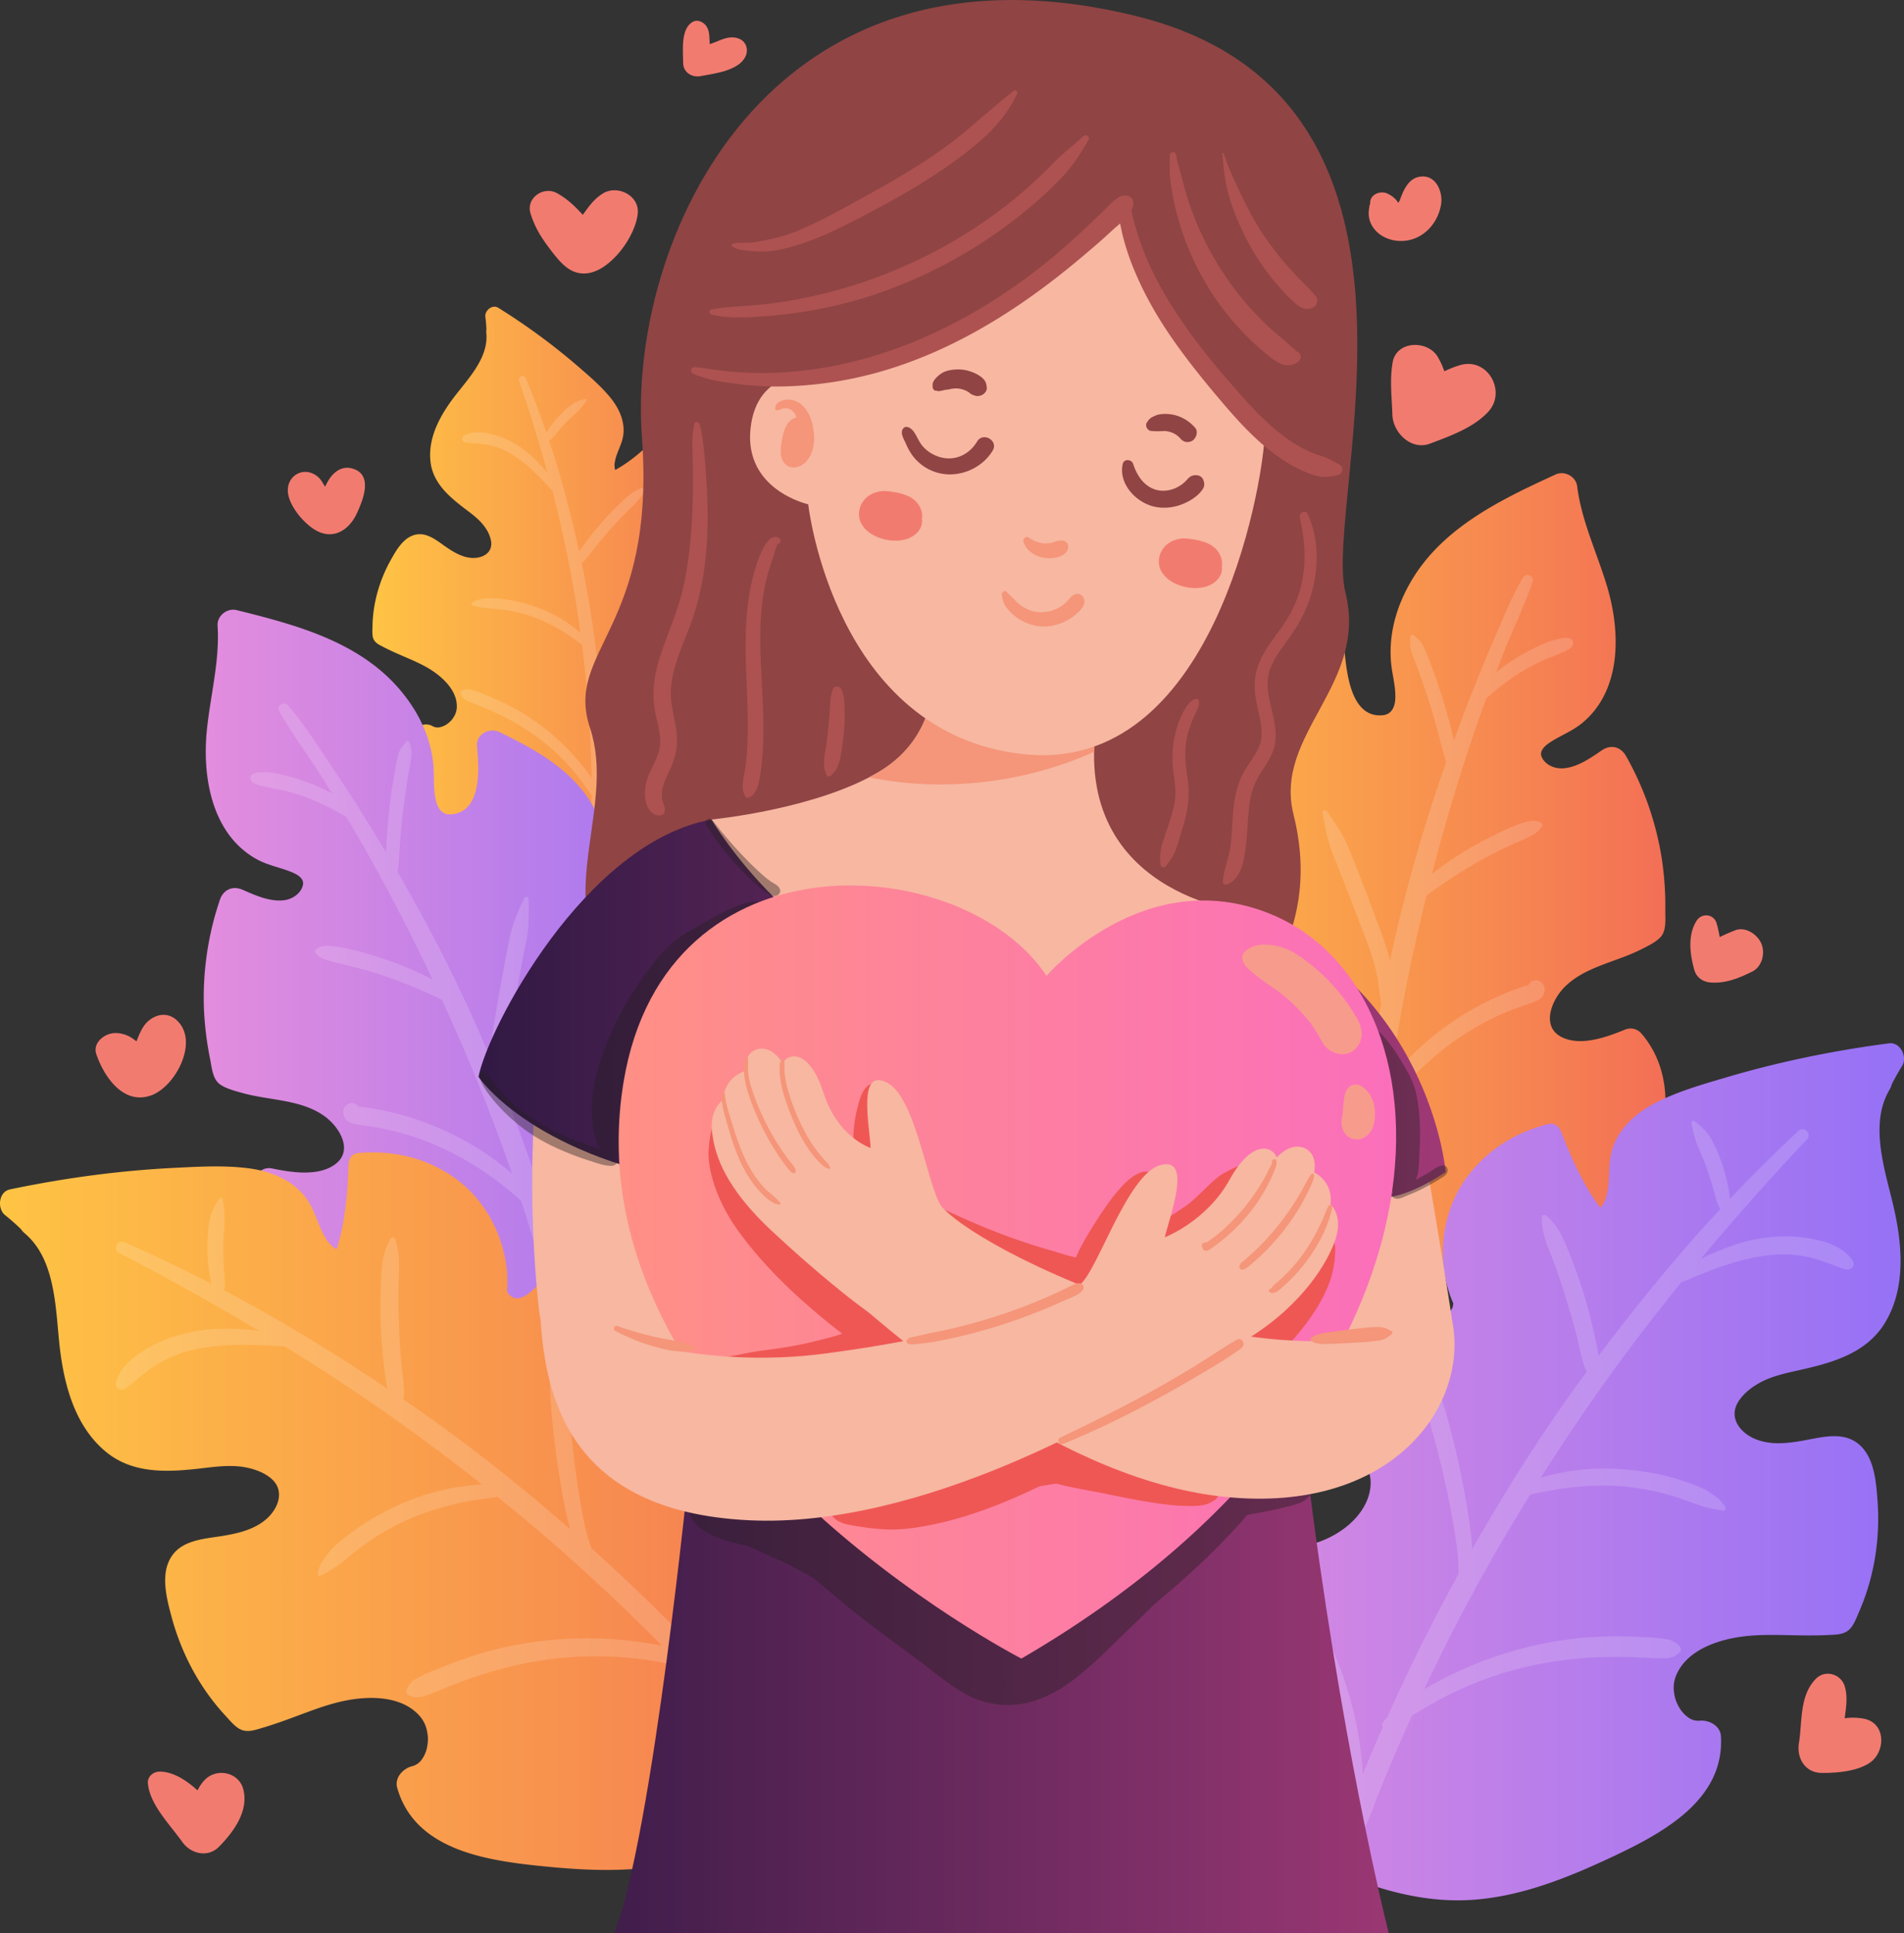 <svg xmlns="http://www.w3.org/2000/svg" xmlns:xlink="http://www.w3.org/1999/xlink" viewBox="0 0 2659.78 2700.67"><rect x="0" y="0" width="2659.78" height="2700.67" fill="#333333" stroke="none"/><defs><style>.cls-1{isolation:isolate;}.cls-2{fill:url(#linear-gradient);}.cls-3{fill:#fff;mix-blend-mode:screen;opacity:0.16;}.cls-4{fill:url(#linear-gradient-2);}.cls-5{fill:url(#linear-gradient-3);}.cls-6{fill:url(#linear-gradient-4);}.cls-7{fill:url(#linear-gradient-5);}.cls-8{fill:#f27b70;}.cls-9{fill:#904444;}.cls-10{fill:#f7b7a1;}.cls-11{fill:url(#linear-gradient-6);}.cls-12{fill:#231f20;opacity:0.4;}.cls-13{fill:#2aaca2;}.cls-14{fill:url(#linear-gradient-7);}.cls-15{fill:#f59579;}.cls-16{fill:#ef5755;}.cls-17{fill:#f79b8c;}.cls-18{fill:#ad5251;}</style><linearGradient id="linear-gradient" x1="520.19" y1="842.89" x2="1089.33" y2="842.89" gradientUnits="userSpaceOnUse"><stop offset="0" stop-color="#ffc444"/><stop offset="1" stop-color="#f36f56"/></linearGradient><linearGradient id="linear-gradient-2" x1="1517.4" y1="1223.54" x2="2326.55" y2="1223.54" xlink:href="#linear-gradient"/><linearGradient id="linear-gradient-3" x1="1577.8" y1="2055.91" x2="2659.78" y2="2055.91" gradientUnits="userSpaceOnUse"><stop offset="0" stop-color="#e38ddd"/><stop offset="1" stop-color="#9571f6"/></linearGradient><linearGradient id="linear-gradient-4" x1="284.58" y1="1386.4" x2="1121.86" y2="1386.4" xlink:href="#linear-gradient-3"/><linearGradient id="linear-gradient-5" x1="0" y1="2111.02" x2="1310.36" y2="2111.02" xlink:href="#linear-gradient"/><linearGradient id="linear-gradient-6" x1="668.46" y1="1922.75" x2="2019.54" y2="1922.75" gradientUnits="userSpaceOnUse"><stop offset="0" stop-color="#311944"/><stop offset="1" stop-color="#a03976"/></linearGradient><linearGradient id="linear-gradient-7" x1="864.24" y1="1776.89" x2="1950.35" y2="1776.89" gradientUnits="userSpaceOnUse"><stop offset="0" stop-color="#ff9085"/><stop offset="1" stop-color="#fb6fbb"/></linearGradient></defs><g class="cls-1"><g id="Layer_2" data-name="Layer 2"><g id="Illustration"><path class="cls-2" d="M679.63,470.4c0-1.73-.09-3.45-.28-5.18a17.78,17.78,0,0,1,.15-5c-.25-5.78-.69-11.57-1.5-17.49-1.18-8.73,9.63-18,17.94-12.85A891.55,891.55,0,0,1,808.6,512.78c15.58,13.53,31.74,27.27,44.69,43.44,11.7,14.59,20,32.79,17.36,51.85-1.66,12.09-8.53,22.75-11.13,34.29-1.19,5.33-1.36,7.6-.61,12.29.05.31.07.49.1.7,0,0,.1.1.23.48,0,.1.14.34.27.63,21.09-11.46,39.54-28,56.57-44.57,3.53-3.44,8.6-4.47,12.7-1.12,21.82,17.73,37.22,40.45,43.28,68.1,6.27,28.68-.38,58.28-16.47,82.57a100.15,100.15,0,0,1-15.4,18.16c-.5.47-1,.92-1.54,1.39-.84,2.46-1.11,3.65-.62,5.9a9.41,9.41,0,0,0,2.44,4.5c4.17,3.4,9.63,4,16.2,4,16.7,0,34.56-9.7,52.39-10.63a48,48,0,0,1,47.23,29.28c6.79,15.81,8.46,34,7.53,51-.88,16.31-4.73,33.73-14.35,47.25-10.77,15.14-26.93,22.73-45.27,23.5-16.15.69-33.12-5.56-49.05-2.19-14.24,3-19.81,18.61-19.28,31.82.63,15.55,8.72,30.43,19,41.69a77,77,0,0,0,90.93,16.83,79.13,79.13,0,0,0,20.6-14.73c6-5.83,16.06-1.8,17.81,5.84,15.72,68.58-5.75,142.25-53.32,193.55a175.93,175.93,0,0,1-20.89,19.5c-7.66,5.93-17.34,10.32-26.14,14.3a5.86,5.86,0,0,1-5.49-.4c-40.24,16.49-85.66,15.36-128.42,15.33-46.36,0-92.63-4-134.12-26.42-36.8-19.86-66.29-51.22-93-82.81-29.71-35.14-65.32-82.21-40.11-129.41,4.11-7.7,14.88-8.22,21.55-4.34a14.51,14.51,0,0,0,8.56,1.77,26.6,26.6,0,0,0,11.91-4.82,31.81,31.81,0,0,0,9.63-10.54,27,27,0,0,0,3.79-13.92c.16-23.85-22.13-43.41-42.13-54.74-13.69-7.76-28.44-13.41-42.76-19.84-7.36-3.31-14.66-6.79-21.77-10.59-5.07-2.71-9.38-5.79-10.68-11.87-1-4.77-.56-10.68-.46-15.55.64-31.73,9.59-62.95,24.83-90.71,7-12.67,15.89-28.77,29.72-34.83,18.68-8.18,34,5.59,48.4,15.48,11.17,7.66,23.54,15,37.45,15.24,9.18.16,20.14-3.31,24.16-12.57a20.44,20.44,0,0,0,.93-11.76A46.21,46.21,0,0,0,679.18,739c-6.79-10.88-16.83-18.65-26.92-26.27-23.12-17.44-47.37-36.88-50.88-67.76-4-35.13,15.25-67.71,36.11-94.34,17-21.71,41-48,42.08-77.41,0-.93,0-1.86.06-2.78Z"/><path class="cls-3" d="M647.67,609.05c11.45-7.25,26.36-5.72,39-2.62a126.37,126.37,0,0,1,38.21,16.83c12.5,8.06,23.17,18.45,33.12,29.44,2.32,2.56,4.55,5.21,6.74,7.89-11.88-43.2-25-86.13-39.58-128.45-2.14-6.21,7.05-9.63,9.55-3.56q15.51,37.63,28.67,76.09a.36.36,0,0,0,0-.09,69.27,69.27,0,0,1,5.61-8.86,131.67,131.67,0,0,1,13.88-16.58,118.77,118.77,0,0,1,16-14.2c5.7-4,12.21-6.09,19-7.57,1.46-.32,2.1,1.6,1.37,2.59a108.88,108.88,0,0,1-12.67,15.17c-4.77,4.52-9.75,8.78-14.33,13.5s-9,9.62-13.22,14.64c-2.16,2.57-4.2,5.39-6.53,7.79-1.51,1.56-3.36,3.51-5.47,4.41,4.76,14.27,9.36,28.6,13.58,43.07q16.18,55.46,28.44,112c2.81-4.44,5.94-8.66,9.09-12.87,7.52-10,15.37-19.78,23.65-29.16s17.12-18.32,26.15-27,18.21-17.09,30.47-20.06a2,2,0,0,1,2.51,2.7c-4.58,10.87-13.21,18.86-21.49,27s-16.39,16.68-24.19,25.41-15.49,17.53-22.79,26.69c-3.73,4.68-7.23,9.54-11,14.2-1.7,2.12-3.48,4.18-5.34,6.15a42.07,42.07,0,0,1-3.62,3c.45,2.15,1,4.29,1.39,6.44a1488.81,1488.81,0,0,1,24.34,169.5c2.51-4.9,5.28-9.67,8.24-14.35q13.89-22,29.39-42.93t32.43-40.54c5.49-6.29,11-12.68,16.83-18.64a63.29,63.29,0,0,1,10.22-8.86c3.76-2.45,7.9-3.93,11.76-6.21,1.78-1,4.77.69,3.47,2.89-2.16,3.68-3.49,7.62-5.65,11.26a67.92,67.92,0,0,1-7,9.48c-5.47,6.33-11.33,12.34-16.84,18.64-11,12.59-21.75,25.49-32,38.7S869,938.78,859.7,952.66c-4.75,7.06-9.6,14.15-13.68,21.63-1.91,3.49-3.59,7.1-5.37,10.66-.19.38-.37.79-.56,1.2q2.94,40.41,4,80.84.69,26.73.5,53.46c.53,1.82,1,3.66,1.5,5.6a3.58,3.58,0,0,1-1.6,4.11c-.06,4.43-.11,8.87-.2,13.3q-.32,14.79-.9,29.59,2.29-4.33,4.69-8.54a294.08,294.08,0,0,1,23.36-35,322.66,322.66,0,0,1,60.78-59.64c11.67-8.79,25.83-21.41,41.46-19.16a2.8,2.8,0,0,1,2.08,3.88c-5.18,12.62-18.62,18.93-29.07,26.64A342.93,342.93,0,0,0,916,1106.72,368,368,0,0,0,863.61,1168c-7.31,10.74-13.65,22.38-21.5,32.75,0,.66-.06,1.34-.11,2-.17,3-.24,6-.55,9-.39,3.67-1.74,7.14-2.88,10.64-1,3.08-5,4.78-8,4.3a7.8,7.8,0,0,1-6.28-6.66c-2.09-11.53-.31-23.49.22-35.16.52-11.18,1-22.37,1.26-33.56.36-13.42.49-26.84.52-40.27-.31-.46-.61-.92-.92-1.37-4.68-6.73-9.24-13.53-14.21-20.06a302,302,0,0,0-32.53-36.3c-24.07-22.84-51.47-41-81.36-55.32-9.32-4.46-18.83-8.51-28.42-12.36-4.79-1.93-9.66-3.66-14.3-6a29.1,29.1,0,0,1-7.46-4.65c-1.7-1.63-2.53-3.9-3.54-6-.82-1.68.43-3.68,2-4.33,4.26-1.8,7.55-2.31,12.13-1.17a121.07,121.07,0,0,1,15.15,5.13c9.08,3.58,18.1,7.31,27,11.38a301.6,301.6,0,0,1,46.15,26.49,322.06,322.06,0,0,1,72.62,69.66c2.59,3.4,5.14,6.86,7.61,10.36,0-.9,0-1.81,0-2.72q-1-68.6-7.86-136.93c-1.54-15.48-3.37-30.94-5.34-46.39-2.75-1.95-5.42-4-8.1-5.91-5.89-4.15-11.68-8.39-17.88-12.09-13-7.77-26.27-14.72-40.52-20a208.73,208.73,0,0,0-43.39-10.64c-7.24-1-14.5-1.37-21.76-2a102.1,102.1,0,0,1-21.61-4.48c-1.93-.6-1.24-3.12.13-3.82a45.81,45.81,0,0,1,7.63-3.53,84.39,84.39,0,0,1,9.2-1.78c6.32-1.1,13-.56,19.33,0a196,196,0,0,1,35.87,6.43c23.87,6.63,47.13,16.92,67,31.81,3.78,2.82,8,6,11.92,9.39a1697,1697,0,0,0-39.34-198.52c-1.84-1.85-3.59-3.83-5.42-5.82-4.76-5.22-9.67-10.28-14.66-15.28a213,213,0,0,0-32.56-27.15,106.49,106.49,0,0,0-32.56-14.66,128.26,128.26,0,0,0-18.08-2.82c-6.25-.63-12.26-.39-18.44-1.68-4-.83-5.9-6.49-2.06-8.92Z"/><path class="cls-4" d="M2271.4,1056c-7.28-12.9-21.15-16.36-33.51-8-16.08,10.94-34,23.72-54,25.28-11.59.91-24.91-4.47-30.07-15.47-4.11-8.78,4.32-16.21,12.43-21.41,14.44-9.27,30.6-15.34,44-26.4,55.49-45.92,53.62-127.4,34.91-190.32-13.94-46.88-35.8-91.47-41.94-140.41-1.75-13.91-17.73-22.16-30.22-16.42-76.22,35-158.06,74.1-202,149.49-20,34.4-31.24,72.85-27.8,112.88,1.42,16.63,6.65,33.4,6,50.16-.53,13.14-5.78,22.68-17.73,23.76-43.28,3.92-49.76-56.14-53-87.15-1.72-16.81-22.18-22.39-34.44-13.28-37.94,28.17-75.46,58.65-98.24,100.93-20.13,37.36-25.7,86.88-5.8,125.56,10.16,19.74,26,33.31,42.82,47.15,11.25,9.24,25,22.46,22.09,34.79-.89,3.83-2.24,6.77-6.35,11.53-2.56,3-9.52,8-14.16,10.18-11.52,5.51-25,7.81-36.45,4.33-40.71-12.37-58.19-65.3-71.22-100.7-4.42-12-22.15-15.92-31.46-7.47-33.9,30.76-47.48,74.6-45.3,119.52,2.34,47.82,25.13,91.62,56.19,127.17,16.7,19.11,35.7,36.29,55.38,52.25,9,7.3,18.19,14.34,27.5,21.23,7,5.2,19.4,11.56,22.16,20.63,5.19,16.94-19.21,31.93-32.39,35.13-22.41,5.43-45.36.45-65.82-9.3-51.19-24.39-78.85-79.11-103.79-127-9-17.31-33.6-13.41-37.05,5.72-25.47,141,55.13,286.07,178.6,353.4,7.27,4,14.71,7.6,22.26,11a376.51,376.51,0,0,0,37.57,18.72c61.92,26.69,129.63,35,196.59,32,68.94-3.19,139.51-18.51,203.77-43.71,58.57-23,114.09-59.85,144.15-116.64,29.82-56.35,31.13-131.38-12.08-181.34a20,20,0,0,0-23.06-5.48c-25,10.23-59.72,23-86.28,11.42-31.25-13.64-17.25-50.6.6-69.46,27.86-29.45,71.88-35.84,106.91-53.38,9.43-4.72,21.27-10.14,28.51-17.86,8.5-9,6.56-25.51,6.67-37.1a447.69,447.69,0,0,0-4.58-70.18A424.51,424.51,0,0,0,2271.4,1056Z"/><path class="cls-3" d="M2197.46,896.64c-2.81-9.65-20.13-4.11-26.37-2.58-11.12,2.74-22.11,8.46-32.3,13.61a280.77,280.77,0,0,0-28.91,16.86c-6.83,4.57-13.55,9.43-20,14.61,3.79-9.89,7.52-19.79,11.45-29.62,12.94-32.38,28.58-64.09,39.67-97.15,2.7-8-9.18-12.61-13.37-5.64-16.11,26.78-27.8,56.59-40.14,85.26q-18.14,42.13-34.86,84.85c-7.45,19-14.57,38.14-21.56,57.31,0-.15-.07-.34-.11-.49-3.82-17.28-8.69-34.42-13.76-51.37-5-16.55-10.34-33-16.43-49.14-3.21-8.49-6.37-17.07-10-25.39a66.85,66.85,0,0,0-5.63-10.48c-2.65-3.92-6.47-6-9.55-9.49-1.83-2.07-5.9-.5-5.66,2.34.35,4.1-.68,8-.1,12.17a64.08,64.08,0,0,0,3.14,11.77c2.85,8.14,6.17,16.13,9.08,24.25,5.82,16.26,11.44,32.6,16.56,49.1q7.47,24.11,13.6,48.58c2.1,8.34,4.36,16.74,6.86,25,.34,1.14.73,2.32,1.11,3.48q-15.36,43.89-29.11,88.33-28.85,93.29-49.25,188.83c-5.81-22.67-14.62-44.71-22.65-66.62-8.84-24.13-18.25-48.07-27.77-72-5-12.42-9.62-25-16.15-36.67a312.15,312.15,0,0,0-21.88-33.11,3.22,3.22,0,0,0-5.85,2.46c2.12,12.68,4.44,25.13,7.79,37.54s8.39,24.17,13.15,36.11c9.17,23,18,46.12,26.83,69.25,8.67,22.73,18.17,45.43,24.71,68.89a249,249,0,0,1,6.59,35c.83,6.39,1.94,12.73,2.74,19.13,0,.26.16.54.21.8q-10.69,56.61-18.91,113.67-7.52,52.76-12.93,105.82c-.33,3.23-.57,6.47-.89,9.7-2.64-2.73-5.31-5.34-7.88-7.74a172,172,0,0,0-44.32-30.08,186.72,186.72,0,0,0-51.23-16c-8.92-1.37-17.94-2.4-26.94-1.33-9.6,1.15-17.25,5.57-25.54,10.09-2.88,1.57-2.3,6.35.93,7.11,7.6,1.77,14.76,4.85,22.48,6.31s15.55,1.7,23.26,2.91a162.86,162.86,0,0,1,45,13.73,178.91,178.91,0,0,1,38.75,24.93c6,5.12,11.49,10.73,17,16.41,1.88,2,3.74,4,5.63,6.06-.25,3-.58,6-.82,9-1.48,18.4-3.32,35.89,2.18,53.78,2.25,7.31,14.37,10.57,18,2.35,3.13-7.12,6.08-14.09,7.28-21.84s1.52-15.73,2.13-23.53c1.24-15.69,2.46-31.39,3.91-47.08q4.13-44.62,9.87-89.09c4.09-5.4,8.18-10.8,12.52-16a477.59,477.59,0,0,1,45.64-47.53,386.27,386.27,0,0,1,110.16-70.5c11.37-4.77,23-8.57,34.66-12.65,5.93-2.08,12-4.22,15.62-9.69,3.89-5.83,3.86-14.36-1.89-19.08-6.72-5.51-15-2.81-17.79,3.75-.37.13-.84.29-1.54.5-2.5.77-5,1.42-7.5,2.25-5,1.64-9.86,3.47-14.72,5.36q-15.59,6-30.68,13.26a395.27,395.27,0,0,0-55,32.12c-31.68,22.08-60.17,48.28-84,78.63q10.59-72.8,25.43-144.89,11.61-56.37,25.47-112.32c6.08-4.24,12-8.65,17.92-12.78,15.32-10.71,31.2-20.76,47.3-30.24a553.1,553.1,0,0,1,49.83-26c8.3-3.81,16.8-7.28,25-11.28,8.42-4.11,16.62-8,21.07-16.44,1.25-2.38,0-4.59-2.26-5.55-9-3.77-18.27-1.08-27.29,1.89a238,238,0,0,0-25.76,10.67,550.88,550.88,0,0,0-51.8,27.56,465.53,465.53,0,0,0-46.55,32.33q28-108.4,64.71-214.22c3.71-10.6,7.62-21.14,11.47-31.69,4.28-3.38,8.37-7.07,12.47-10.41,8.56-7,17.36-13.75,26.54-19.9a280.56,280.56,0,0,1,29.84-17.43c10-5,20.56-8.64,30.79-13.22,5.77-2.58,24.09-8.25,21.39-17.45Z"/><path class="cls-5" d="M2635.56,1529.82c1.22-2.57,2.51-5.13,4-7.62a28.46,28.46,0,0,0,3.19-7.6c4.35-8.56,9-17,14.31-25.4,7.81-12.37-2.12-33.89-18.24-31.78-76.9,10.06-152.9,25.6-227.3,47.57-32.88,9.7-66.76,19.33-97.47,34.82-27.72,14-52.79,35.76-62,66.36-5.82,19.43-2.79,40.26-6.82,59.49-1.86,8.87-3.17,12.43-7.54,19-.29.43-.45.69-.63,1-.07,0-.23.1-.68.57-.12.13-.45.43-.85.77-24-31.85-40.43-69.55-54.75-106.32-3-7.63-9.9-12.68-18.41-10.46-45.19,11.76-84.11,35.47-112.32,73.08-29.24,39-39.59,88.3-32,136.09a167.65,167.65,0,0,0,10.75,38.06c.45,1,.93,2.09,1.38,3.14-.42,4.3-.86,6.29-3.13,9.35a15.58,15.58,0,0,1-6.79,5.12c-8.65,2.26-17.34-.55-27.23-5.1-25.22-11.56-45.53-38.49-71.83-52.17-30.45-15.85-66.1-11.42-91.54,11.69-21.15,19.2-36.18,45.47-46.53,71.87-9.91,25.25-16.1,54.22-10.88,81.27,5.84,30.3,25,52.9,52.2,66.71,23.93,12.16,53.88,14.42,75.61,30.49,19.43,14.36,17.11,41.76,7.2,61.35-11.67,23.06-34.14,40-57.46,49.89-52.46,22.29-112.93,6.8-149-37.24a132,132,0,0,1-21-36.44c-5-12.95-23-13.81-30.94-3.47-71,92.79-89.33,218.87-52.82,329.16a291.32,291.32,0,0,0,18.13,43.86c7.48,14.24,19.08,27.53,29.63,39.63a9.71,9.71,0,0,0,8.57,3.16c49.44,52.65,118.83,82.25,183.45,111.66,70.07,31.89,142.72,57.76,220.84,52.52,69.28-4.65,135.45-31.7,197.57-61,69.1-32.62,155.34-79.17,149.77-167.86-.9-14.47-16.8-22.67-29.57-21.39a24.1,24.1,0,0,1-14.14-3.24,44,44,0,0,1-14.67-15.5c-4.69-8.41-6.16-13.45-7.29-22.54a44.69,44.69,0,0,1,3.88-23.64c16.17-36.15,63.33-50.35,101.36-53.68,26-2.29,52.21-.65,78.28-.51,13.39.08,26.82-.13,40.18-1,9.52-.61,18.17-2.29,24.33-10.58,4.82-6.5,8.19-15.75,11.39-23.16,20.91-48.39,28.9-101.72,25-154.16-1.78-23.94-4.18-54.43-20.89-73.11-22.57-25.23-55.22-15-83.8-10-22.15,3.88-45.88,6.42-67.06-2.79-14-6.07-28.16-18.88-27.86-35.64.12-6.36,2.76-12.77,6.71-18.4,5.64-8,12.89-14.3,21.23-19.81,17.78-11.76,38.29-16.58,58.78-21.12,47-10.42,97-23.09,123.57-67.33,30.24-50.3,23.63-112.79,10.47-167.41-10.74-44.51-28.91-100.85-10.25-145.94.6-1.43,1.23-2.84,1.84-4.26Z"/><path class="cls-3" d="M2588.3,1761.32c-12.31-18.83-35.89-26.8-57.15-30.82-23-4.35-46.19-4.27-69.32-.9-24.43,3.55-47.71,11.88-70.3,21.63-5.29,2.28-10.47,4.74-15.63,7.28,47.7-57.07,97.11-112.88,148.3-166.77,7.52-7.92-4-19.42-12-12q-49.36,46.17-95.76,95.18v-.15a115.75,115.75,0,0,0-2.36-17.25,220.35,220.35,0,0,0-9.55-34.61c-4-11.1-8.44-22.29-14.44-32.49-5.85-10-14.25-17.62-23.41-24.52-2-1.5-4.27,1-3.86,3,2.23,10.84,4.55,21.35,8.69,31.64,4.07,10.12,8.68,20,12.34,30.27s7,20.74,9.9,31.23c1.49,5.37,2.61,11,4.48,16.28,1.2,3.39,2.66,7.6,5.22,10.43-17,18.27-33.84,36.75-50.19,55.7q-62.65,72.63-120.13,149.57c-1.19-8.64-3-17.17-4.87-25.7-4.47-20.29-9.58-40.48-15.63-60.37s-13.23-39.46-20.93-58.75c-7.56-19-15.73-38.37-32.2-51.31-2.2-1.73-5.58-.74-5.66,2.35-.57,19.59,7,37.62,13.88,55.57,7,18.13,13.27,36.51,19,55.06s11.32,37.17,16,56c2.41,9.64,4.35,19.39,6.79,29,1.11,4.37,2.36,8.71,3.82,13a68.2,68.2,0,0,0,3.39,7.07c-2.17,2.94-4.4,5.84-6.54,8.79-55.77,76.48-106.86,156.7-153.59,239.29-.42-9.14-1.32-18.24-2.55-27.34q-5.83-42.81-14.82-85.12c-5.93-28.14-12.87-56-21.07-83.6-4-13.29-7.84-26.72-12.58-39.76-2.53-7-5.35-14.15-9.34-20.43s-9.22-11.37-13.47-17.48c-2-2.82-7.69-2.24-7.25,2,.74,7,0,13.91.79,20.9a110.8,110.8,0,0,0,4,19.13c3.89,13.33,8.6,26.45,12.58,39.77,8,26.61,15.3,53.48,21.71,80.52s11.92,54.3,16.47,81.72c2.31,13.94,4.75,28,5.77,42.1.47,6.59.52,13.19.76,19.79,0,.73,0,1.47,0,2.2q-32.3,59-61.84,119.37-19.45,39.88-37.58,80.4c-2.06,2.38-4.07,4.84-6.12,7.43a6,6,0,0,0-.42,7.31c-3,6.74-6,13.46-8.86,20.23q-9.73,22.57-19,45.33c-.33-5.42-.75-10.8-1.21-16.13a488.49,488.49,0,0,0-11.13-69,536.84,536.84,0,0,0-50.72-132c-11.57-21.33-24.27-50.15-49.46-57.51a4.62,4.62,0,0,0-5.78,4.41c-.9,22.64,15.07,41.44,25.54,60.29A569.91,569.91,0,0,1,1840,2328.3,611,611,0,0,1,1876.83,2457c3.63,21.25,5.21,43.2,9.92,64.28-.41,1-.82,2.06-1.22,3.1-1.79,4.63-3.78,9.23-5.35,13.94-1.93,5.82-2.29,12-3,18-.61,5.34,4.31,10.69,9.15,12,5.6,1.54,10.9-1.16,14.08-5.73,11.1-16,16.66-35.26,23.9-53.27,6.92-17.25,14-34.46,21.22-51.57,8.71-20.52,17.76-40.9,27-61.2.78-.47,1.55-1,2.34-1.43,11.71-6.94,23.29-14.07,35.29-20.52a501.06,501.06,0,0,1,74.17-32.42c52.09-17.91,106-26.51,161-27.51,17.16-.32,34.32.12,51.46.91,8.57.4,17.13,1.14,25.71.84,4.87-.17,9.83-.26,14.49-1.89,3.68-1.27,6.5-4.13,9.46-6.59,2.4-2,1.9-5.86,0-7.92-5.19-5.64-9.81-8.68-17.52-10.12a202,202,0,0,0-26.42-2.67c-16.19-.86-32.4-1.45-48.6-1.42a502.55,502.55,0,0,0-88,8.22,534.72,534.72,0,0,0-157.71,55.19c-6.25,3.36-12.48,6.81-18.65,10.42.65-1.36,1.25-2.74,1.9-4.1q48.81-102.93,106.25-201.47c13-22.31,26.42-44.41,40-66.4,5.49-1.05,11-2.33,16.31-3.33,11.77-2.22,23.43-4.64,35.35-5.95,25-2.77,49.83-4.15,75-2.23a345.05,345.05,0,0,1,72.89,13.83c11.62,3.49,22.86,7.91,34.29,11.93a167.9,167.9,0,0,0,35.72,8.13c3.32.41,4-3.86,2.43-5.86-2.85-3.58-5.65-7.62-9.1-10.6-3.89-3.36-8.45-6.13-12.68-9-8.77-6-19.21-9.78-29.16-13.34a325.9,325.9,0,0,0-58.63-15c-40.64-6.44-82.87-6.92-123.2,1.87-7.65,1.66-16.1,3.51-24.47,6a2815.94,2815.94,0,0,1,196.24-272.83c4-1.52,8.06-3.29,12.19-5.06,10.79-4.6,21.7-8.86,32.69-13,22-8.26,44.6-14.84,67.89-18.56,19.4-3.11,39.94-3.31,59.29.28,10,1.86,19.62,4.93,29.27,8.2,9.88,3.34,18.79,7.85,29,10.17,6.58,1.49,13.39-5.75,9.27-12.07Z"/><path class="cls-6" d="M307.18,1256.9c4.75-14,17.73-20,31.44-14.07,17.84,7.74,37.85,17,57.8,14.75,11.55-1.27,23.65-9,26.65-20.8,2.4-9.4-7.26-15.12-16.2-18.73-15.92-6.41-32.92-9.35-48.11-17.73-63.07-34.77-76.44-115.17-69.79-180.46,4.95-48.67,18.12-96.56,15-145.78-.88-14,13.28-25.07,26.62-21.78,81.4,20.14,169.11,43.33,226.33,109.2,26.11,30.06,44.28,65.74,48.38,105.71,1.7,16.61-.31,34,3.46,50.4,3,12.81,9.91,21.2,21.85,20,43.26-4.22,38.41-64.44,35.76-95.5C665,1025.31,684,1016,697.76,1022.68c42.52,20.6,85.07,43.55,115.34,80.83,26.74,33,41.46,80.56,29.12,122.28-6.3,21.29-19.29,37.57-33.28,54.31-9.33,11.17-20.33,26.72-15.21,38.3,1.59,3.59,3.46,6.22,8.39,10.13,3.06,2.43,10.83,6,15.8,7.37,12.35,3.27,26,3,36.63-2.54,37.69-19.75,45-75,51.19-112.22,2.11-12.6,18.78-19.77,29.51-13.21,39,23.9,60.56,64.43,66.79,109,6.63,47.41-7.6,94.7-31.47,135.42-12.84,21.89-28.31,42.32-44.67,61.67-7.48,8.85-15.2,17.48-23,26-5.92,6.41-16.9,15-17.93,24.39-1.93,17.62,24.83,27.79,38.37,28.47,23,1.17,44.65-8,62.94-21.41,45.73-33.52,62.7-92.43,78.28-144.11,5.63-18.7,30.51-19.45,37.46-1.3,51.34,133.82-.8,291.34-109.54,380.51-6.41,5.25-13,10.21-19.83,14.93a377,377,0,0,1-33.41,25.4c-55.87,37.77-120.82,58.61-187.19,68.06-68.32,9.73-140.51,7.84-208.34-4.93-61.83-11.65-123.25-37.52-163.38-87.71-39.81-49.8-55.1-123.27-22-180.41a20,20,0,0,1,21.63-9.69c26.45,5.39,63,11.48,86.9-4.86,28.15-19.23,7.51-52.93-13.55-68.15-32.86-23.73-77.29-21.79-115-32.49-10.15-2.88-22.79-6-31.35-12.23-10-7.3-11.2-23.83-13.47-35.2a449.27,449.27,0,0,1-8.59-69.8,424.76,424.76,0,0,1,22.27-152.55Z"/><path class="cls-3" d="M350.1,1086.55c1-10,19-7.8,25.43-7.45,11.44.61,23.3,4.18,34.27,7.34a277.43,277.43,0,0,1,31.55,11.18c7.56,3.21,15.07,6.72,22.36,10.61-5.57-9-11.09-18-16.78-27-18.75-29.41-40-57.64-57.1-88-4.14-7.38,6.67-14.1,12.09-8,20.82,23.31,37.87,50.42,55.33,76.28q25.68,38,50.08,76.86c10.86,17.28,21.43,34.75,31.87,52.28,0-.16,0-.34,0-.5.53-17.7,2.12-35.43,3.94-53,1.77-17.19,4-34.32,7-51.34,1.56-9,3.07-18,5.11-26.82a65.29,65.29,0,0,1,3.57-11.35c1.87-4.34,5.23-7.12,7.6-11.1,1.42-2.38,5.71-1.6,6,1.24.42,4.09,2.17,7.78,2.37,11.94a64.26,64.26,0,0,1-.89,12.15c-1.28,8.53-3,17-4.39,25.51-2.7,17.06-5.17,34.17-7.11,51.33q-2.86,25.08-4.32,50.27c-.5,8.58-1.16,17.26-2.08,25.8-.13,1.18-.28,2.41-.44,3.62q23.28,40.26,45.07,81.35,45.75,86.27,83.62,176.33c1.47-23.35,6-46.65,9.82-69.67,4.18-25.37,9-50.64,13.87-75.87,2.55-13.13,4.78-26.32,9-39a312.75,312.75,0,0,1,15.31-36.62,3.22,3.22,0,0,1,6.21,1.33c.29,12.84.33,25.51-.64,38.33s-3.74,25.31-6.19,37.93c-4.72,24.3-9.07,48.67-13.43,73-4.29,23.94-9.39,48-11.44,72.29a249.24,249.24,0,0,0,.06,35.63c.38,6.43.47,12.87.88,19.31,0,.26-.05.55-.06.82q21.08,53.64,39.78,108.14,17.22,50.46,32.45,101.56c.92,3.12,1.76,6.25,2.67,9.37,2.09-3.18,4.23-6.24,6.3-9.08a172,172,0,0,1,37.93-37.81,186.65,186.65,0,0,1,47.35-25.32c8.51-3,17.18-5.71,26.22-6.33,9.64-.66,18,2.26,27,5.15,3.12,1,3.45,5.8.41,7.16-7.14,3.16-13.6,7.52-20.91,10.39s-15,4.57-22.31,7.2a163.46,163.46,0,0,0-41.62,21.87,179.46,179.46,0,0,0-33.42,31.73,234.64,234.64,0,0,0-13.58,19.28c-1.49,2.28-2.94,4.65-4.41,7,.81,2.91,1.69,5.81,2.48,8.72,4.89,17.8,10,34.64,7.9,53.25-.85,7.59-12.14,13.06-17.22,5.66-4.42-6.43-8.6-12.71-11.23-20.11s-4.43-15.16-6.48-22.7c-4.14-15.2-8.27-30.4-12.62-45.53Q741.93,1720,728,1677.4c-5-4.54-10-9.08-15.29-13.4a476.81,476.81,0,0,0-53.7-38.18,386.56,386.56,0,0,0-121.38-48.71c-12.06-2.57-24.23-4.14-36.41-6-6.21-.93-12.55-1.9-17.16-6.6-4.91-5-6.47-13.38-1.69-19.1,5.57-6.66,14.25-5.56,18.17.36.39.06.88.13,1.6.21,2.6.29,5.2.46,7.79.81,5.18.69,10.33,1.57,15.47,2.52,11,2,21.85,4.44,32.62,7.3a396.57,396.57,0,0,1,60,21.3c35.24,15.77,68.13,36.21,97.19,61.58q-24-69.54-52-137.6-21.91-53.22-46-105.6c-6.77-3-13.43-6.26-20-9.21-17-7.67-34.52-14.58-52.12-20.89a550.5,550.5,0,0,0-53.8-16.25c-8.87-2.2-17.86-4-26.67-6.43-9-2.46-17.82-4.72-23.77-12.22-1.67-2.1-.89-4.5,1.18-5.87,8.11-5.38,17.75-4.47,27.16-3.24a234.93,234.93,0,0,1,27.3,5.68,553.51,553.51,0,0,1,56,17.42,464.93,464.93,0,0,1,51.76,23.08c-31.78-67.52-66.19-133.83-103.53-198.39-5.62-9.73-11.42-19.35-17.18-29-4.83-2.52-9.53-5.38-14.18-7.89-9.72-5.27-19.63-10.27-29.8-14.61A277.94,277.94,0,0,0,407.09,1107c-10.81-3.1-21.81-4.66-32.71-7.25-6.16-1.47-25.21-3.61-24.28-13.15Z"/><path class="cls-7" d="M40.88,1728.73c-2-2-4.06-4-6.29-5.88a29,29,0,0,1-5.53-6.13c-6.93-6.64-14.12-13.07-21.88-19.24-11.46-9.1-9.19-32.69,6.72-36,75.91-15.89,152.78-26.3,230.27-30.13,34.23-1.69,69.39-3.78,103.49.7,30.78,4,61.64,16.33,80.4,42.19,11.91,16.41,15.93,37.08,26.07,53.9,4.69,7.77,7.1,10.68,13.39,15.43l.92.72c.06,0,.24,0,.82.32l1.06.45c12.1-38,15.21-79,16.58-118.43.29-8.19,5.17-15.24,13.94-16,46.53-3.81,91.1,5.73,130.14,31.92,40.48,27.16,66.51,70.27,75.15,117.88a167.45,167.45,0,0,1,2.41,39.48c-.07,1.14-.19,2.28-.26,3.42,1.82,3.92,2.88,5.65,6,7.79a15.56,15.56,0,0,0,8.09,2.59c8.92-.71,16.19-6.24,24-13.8,20-19.24,30.27-51.36,50.59-73,23.5-25,58.62-32.59,90.26-19.18,26.3,11.15,49.16,31,67.64,52.49,17.69,20.56,33.1,45.86,37.11,73.13,4.48,30.52-6.17,58.18-27.26,80.19-18.58,19.38-46.1,31.41-61.32,53.74-13.6,20-2.36,45.06,13.47,60.29,18.62,17.91,45.42,26.47,70.7,28.13,56.88,3.71,108.85-30.86,128.34-84.34a131.4,131.4,0,0,0,7.76-41.31c.46-13.88,17.17-20.63,28.06-13.49,97.66,64.15,156.58,177.11,158.51,293.28a290.92,290.92,0,0,1-2.63,47.38c-2.36,15.91-8.92,32.29-14.89,47.19a9.74,9.74,0,0,1-7,5.82c-29.3,66-85,116.85-136.32,165.95-55.62,53.23-115.65,101.63-191.12,122.47-66.94,18.48-138.32,14.78-206.64,7.61-76-8-172.77-23.46-196.79-109-3.92-14,8.38-27,20.85-30a24,24,0,0,0,12.28-7.73,44.05,44.05,0,0,0,8.74-19.47c1.64-9.49,1.37-14.73-.56-23.69a44.79,44.79,0,0,0-11.47-21c-27.2-28.79-76.4-26.63-113.4-17.22-25.32,6.44-49.49,16.63-74.06,25.37-12.62,4.49-25.36,8.72-38.26,12.33-9.19,2.57-17.9,3.84-26.45-2-6.7-4.54-12.94-12.17-18.4-18.1-35.71-38.78-60.85-86.48-74.48-137.27-6.22-23.18-14-52.76-4.42-75.91,13-31.26,47.19-32.37,75.82-37.07,22.18-3.64,45.43-9.08,62.38-24.76,11.2-10.36,20.35-27.12,14.53-42.84-2.21-6-6.82-11.14-12.41-15.15-8-5.74-16.88-9.24-26.57-11.7-20.67-5.23-41.62-3-62.47-.53-47.75,5.66-99.16,10.22-138.86-22.76-45.15-37.51-59.53-98.68-65.13-154.57-4.57-45.57-6-104.75-38.52-141.15-1-1.15-2.09-2.28-3.13-3.41Z"/><path class="cls-3" d="M161.91,1931.66c5.4-21.85,25-37.15,43.76-48C226,1872,247.88,1864.42,270.8,1860c24.25-4.72,49-4.53,73.52-2.79,5.73.41,11.45,1,17.15,1.72-63.86-38.13-128.92-74.51-195-108.48-9.71-5-2.63-19.64,7.35-15.25q61.85,27.31,121.8,58.25a.58.58,0,0,0-.05-.14,117.88,117.88,0,0,1-3.46-17.07,219.09,219.09,0,0,1-2.41-35.82c.15-11.82.61-23.83,2.9-35.44,2.24-11.34,7.64-21.33,14-30.86,1.39-2.08,4.36-.5,4.63,1.52,1.47,11,2.75,21.66,2.24,32.75-.51,10.89-1.6,21.72-1.66,32.65s.27,21.87,1,32.75c.36,5.55,1.18,11.26,1.14,16.83,0,3.61,0,8.06-1.49,11.57,22.11,11.64,44.08,23.53,65.76,36Q461.29,1886,540.94,1939.7c-1.73-8.55-2.84-17.2-3.88-25.87-2.5-20.63-4.32-41.38-5.19-62.14s-.53-41.62.37-62.37c.88-20.39,2.19-41.41,13.46-59.06,1.51-2.36,5-2.55,6.12.34,7,18.31,5.84,37.81,5.24,57.05-.61,19.41-.48,38.84.21,58.25s1.58,38.83,3.35,58.19c.91,9.9,2.3,19.74,3.18,29.64.39,4.48.64,9,.67,13.5a65.54,65.54,0,0,1-.86,7.79c3,2.06,6.07,4.06,9.08,6.13,77.87,53.8,152.58,112.66,224,175.19-2.63-8.76-4.78-17.64-6.62-26.65q-8.62-42.33-14.11-85.24c-3.69-28.52-6.34-57.13-7.7-85.86-.66-13.85-1.42-27.82-1.25-41.69.08-7.45.38-15.12,2.07-22.37s5-13.77,7-21c.92-3.31,6.51-4.65,7.49-.54,1.62,6.91,4.55,13.15,6.14,20a109.71,109.71,0,0,1,2.56,19.36c.73,13.88.62,27.8,1.24,41.69,1.26,27.77,3.23,55.55,6.09,83.19s6.68,55.19,11.43,82.57c2.42,13.92,4.75,28,8.46,41.64,1.73,6.37,3.86,12.63,5.81,18.94.21.69.46,1.39.71,2.08q50,45.08,97.76,92.26,31.55,31.23,62,63.5c2.73,1.57,5.44,3.22,8.23,5a5.93,5.93,0,0,1,2.8,6.76c5,5.38,10.07,10.75,15,16.17q16.63,18.09,32.93,36.5c-1.49-5.21-2.87-10.44-4.19-15.62a488.26,488.26,0,0,1-12.28-68.84,535.81,535.81,0,0,1,4.31-141.35c3.88-23.95,6.35-55.35,27.69-70.61a4.64,4.64,0,0,1,6.93,2.25c8.31,21.09-.55,44.1-4.21,65.35a570.76,570.76,0,0,0-7.55,66,611.42,611.42,0,0,0,7.72,133.69c3.58,21.26,9.35,42.5,11.87,63.95l2.17,2.52c3.21,3.78,6.61,7.48,9.65,11.4,3.74,4.85,6.1,10.55,8.77,16,2.33,4.84-.54,11.52-4.67,14.37-4.79,3.3-10.67,2.51-15.19-.76-15.75-11.42-27.36-27.79-40.13-42.4q-18.36-21-37.06-41.67-22.5-24.75-45.67-48.87c-.89-.19-1.78-.4-2.67-.58-13.35-2.69-26.63-5.6-40.09-7.72a502.66,502.66,0,0,0-80.71-6.13c-55.08.3-108.84,10-161.08,27.19-16.3,5.37-32.35,11.45-48.27,17.85-8,3.2-15.79,6.73-24,9.28-4.65,1.45-9.36,3-14.29,3-3.9,0-7.51-1.76-11.11-3.1-2.92-1.08-3.72-4.91-2.62-7.48,3.05-7,6.4-11.42,13.2-15.33a200.86,200.86,0,0,1,24.06-11.25c15-6.15,30.1-12,45.41-17.38a501.81,501.81,0,0,1,85.77-21.28,533.93,533.93,0,0,1,167.1,0c7,1.1,14,2.31,21,3.67-1.05-1.07-2.08-2.17-3.14-3.24q-80.06-81-166.79-155.11-29.46-25.15-59.7-49.45c-5.54.81-11.12,1.41-16.5,2.23-11.84,1.78-23.65,3.36-35.34,6.05-24.52,5.65-48.4,12.53-71.5,22.63a345.11,345.11,0,0,0-64.23,37.12c-9.81,7.13-19,15-28.42,22.58a168.65,168.65,0,0,1-31.05,19.47c-3,1.48-5.07-2.31-4.22-4.73,1.5-4.32,2.81-9,5.09-13,2.56-4.46,5.95-8.57,9-12.7,6.3-8.58,14.91-15.58,23.13-22.23A326.78,326.78,0,0,1,531.31,2115c36.23-19.5,75.93-33.89,116.9-38.91,7.78-.95,16.36-2,25.08-2.43A2815.09,2815.09,0,0,0,398,1880.9c-4.32-.1-8.7-.45-13.17-.76-11.71-.78-23.42-1.19-35.15-1.46-23.54-.52-47,.72-70.21,4.89a176.3,176.3,0,0,0-55.87,19.83c-8.86,5.07-16.89,11.13-24.92,17.41-8.22,6.41-15.15,13.61-24,19.17-5.72,3.58-14.54-1-12.73-8.32Z"/><path class="cls-8" d="M2040.17,509.92a139.45,139.45,0,0,0-22.52,8.74A103.33,103.33,0,0,0,2008.1,498c-14.18-23.13-57.32-22.29-62.64,8.18-4.32,24.68-1.16,48.48-.35,73.44.79,24.69,26.27,50.11,52.6,40.08,28.11-10.7,59.71-21.78,80.79-43.94,26.72-28.08.31-76.62-38.33-65.84Z"/><path class="cls-8" d="M2460.48,1318c-5.71-13-22.43-24.25-37.17-18.24-7.28,3-14.31,5.9-21,9.28a158.42,158.42,0,0,0-4.4-19.59c-4-12.72-20.41-14.52-27.59-3.61-13.12,19.92-9.61,47.35-3.37,69.25,3,10.6,12.28,16.68,22.84,17.39,21.25,1.44,39-6,57.75-15.14,14-6.76,18.75-26,12.9-39.34Z"/><path class="cls-8" d="M2604.41,2401a82.52,82.52,0,0,0-27.49-.76c2-15.08,4.46-30.17.06-44.67-5.18-17.12-27.13-23.68-40.13-10.6-23.43,23.6-18.93,59.87-23.85,89.94-3.43,21,8.58,41.45,31.76,41.7,20.87.21,50.2-2.25,67.64-14.51,21.62-15.19,22.4-54.67-8-61.1Z"/><path class="cls-8" d="M339.9,2499.51c-6.06-23.62-36.13-30.2-53-14A54.21,54.21,0,0,0,276,2501c-16.22-14.61-35-26.68-53.93-26.17-8,.21-16,6.93-15.5,15.49,1.83,29.8,31.33,59,47.88,82.45,11.94,16.93,35.91,22.94,51.79,6.67,20.3-20.8,41.41-49.6,33.62-80Z"/><path class="cls-8" d="M246.76,1425c-9.11-8.22-20.76-9.54-31.59-4.08-12.54,6.32-17.78,16.9-22.78,29.33-.74,1.84-1.29,3.17-1.83,4.41a74.4,74.4,0,0,0-9.06-6.35c-9.17-5-21.51-7.18-31.32-3-10.57,4.44-19.9,14.83-15.58,27.42,11,32.09,38.56,72.06,77.64,57,33.67-13,66.31-76,34.52-104.64Z"/><path class="cls-8" d="M492,654.42c-14.52-4-26.15,5-33.23,16.7a83.82,83.82,0,0,0-4.58,8.79c-3.21-4.89-5.66-10.19-10.31-14-19.71-16.32-45.41-.76-41.39,24.09,3.08,19,23.31,42.69,40,51.52,24.3,12.86,45.64-2,55.88-24.13,8.54-18.42,23.7-54.66-6.35-62.94Z"/><path class="cls-8" d="M842.89,269.8c-12.4,7.24-20.52,18.72-28.71,30.26-10.57-11.43-21.32-22.15-36.25-30.35-18.55-10.19-43.49,6.77-36.87,28.35s17,36.8,30.68,54.4c12.48,16.07,26.5,32.24,49.13,29.25,33.41-4.41,67.81-53.11,70.1-84.32,1.82-24.71-28.33-39.12-48.08-27.59Z"/><path class="cls-8" d="M1987.69,246.52c-17.65,0-25.49,15.08-31.23,30.41a25.32,25.32,0,0,1-3.08,6.44c-.11-.13-.22-.29-.38-.52-3.66-5.65-8.47-9.29-14.38-12.23-10.1-5-25.55.84-24.51,14a10.66,10.66,0,0,0-1.25,4.89,45.78,45.78,0,0,0-.88,8.67,34.38,34.38,0,0,0,5.91,19.07c8,12.23,22.73,18.77,37,19.34,30.34,1.2,53.77-22.62,58.27-51.52,2.45-15.65-5.84-38.57-25.5-38.57Z"/><path class="cls-8" d="M1030.63,53.41c-12-3.55-21.32,1.44-32.2,5.77-2.31.92-4.68,1.69-7,2.53l-.15-3.13c-.37-9.28-.11-19.65-8.12-25.84-4.66-3.6-10.34-5.23-15.8-2-16.83,9.85-13.06,40.21-13.05,57,0,13.36,12.27,20.89,24.42,18.6,19.43-3.65,52.63-7.42,62.46-27,5.16-10.25.89-22.53-10.54-25.92Z"/><path class="cls-9" d="M1585.45,22C1068.5-103.89,876.56,340.17,896.7,610S788,908.08,824.2,1016.83s-48.34,229.58,24.16,338.33,785.41,169.17,870,80.56,116.8-185.28,88.61-298,104.72-181.26,72.5-310.15,169.16-692.77-294-805.54Z"/><path class="cls-10" d="M1994.93,1638.45s19.71,114.38,34,208.24c0,0-52.82,54.91-59.53,57.59s-138.29,8-149-2.68,5.37-157.09,22.82-183.94,53.7-83.24,63.1-96.67,88.61,17.46,88.61,17.46Z"/><path class="cls-10" d="M749,1516.27s-14.76,146.34,4,314.17c13,116.27,205.42,126.2,208.1,128.89s53.7-53.71,52.36-83.25,4-100.69-17.45-153.06-52.36-145-77.88-165.13-100.69-40.28-108.74-37.59-60.42-4-60.42-4Z"/><path class="cls-11" d="M2019.54,1637.11s-21.48-261.36-290-365.19c0,0-77,85.92-82.34,84.14s-653.4-211.24-653.4-211.24C816.59,1177,681,1438,668.46,1504.19c0,0,69.36,106.06,298.5,147.24l-3.58,393.82S912,2563.45,858,2700.67h1082c-13.83-55.92-79-331.34-123.56-727.92-.73-6.41,113.67-299.85,113.67-299.85s30.44,3.58,89.5-35.79Z"/><path class="cls-12" d="M1059.87,1260.32c-12.72-3.16-27.35,4.08-38.8,9.13a313.84,313.84,0,0,0-33.91,17.49c-10.82,6.45-22,12.16-32.68,18.9-12.39,7.84-22.62,17.31-32.17,28.32a439,439,0,0,0-83.91,148.52c-11.67,35.58-16.24,74.5-5.76,111a29.32,29.32,0,0,0,6.14,11c-2.4-.63-4.78-1.27-7.11-2q-13.95-4.31-27.64-9.47a316.72,316.72,0,0,1-50.82-24.8,231.5,231.5,0,0,1-40.87-30.59,201.61,201.61,0,0,1-17.67-19.06c-5.34-6.58-10.09-14-15.88-20.15-3.73-3.94-10.53.14-9,5.27,4.74,16.47,17.85,31.58,29.26,43.92a245.59,245.59,0,0,0,42.45,36c16.59,11.24,35,19.87,53.51,27.4q14.17,5.74,28.77,10.29c9.8,3.09,20.44,7.42,30.82,7.06a9.06,9.06,0,0,0,7.55-13.45,24.86,24.86,0,0,0,6.42-1.15c14.89-4.82,24.88-20.17,20.36-35.87-1-3.3-1.82-6.61-2.5-10-.16-.78-.29-1.56-.43-2.34-.08-.37-.22-1.13-.32-1.79-.06-.3-.1-.6-.17-.9.06.29.1.45.14.68,0-.19-.05-.38-.06-.52a175.08,175.08,0,0,1-.32-21.73c.11-1.72.24-3.43.4-5.14,0-.35.16-1.47.26-2.42s.33-2.28.4-2.68c.28-1.72.6-3.43.93-5.14,1.44-7.31,3.29-14.54,5.44-21.68,2-6.76,4.35-13.44,6.85-20,1.1-2.88,2.25-5.74,3.41-8.6.16-.39.86-2,1.25-2.95.57-1.27,1.34-3,1.48-3.35q7.47-16.82,16.14-33.07A499.42,499.42,0,0,1,961,1375.25c.15-.22.24-.33.36-.5.69-.87,1.37-1.74,2.06-2.6q2.79-3.48,5.66-6.88c5.06-6,9.71-12.23,14.32-18.59,3.33-4.6,6.34-9.42,9.72-14l.27-.36.2-.25c.68-.87,1.37-1.73,2.06-2.58q3.44-4.26,7-8.39c8-9.2,18.21-17,28.41-23.71,11.14-7.29,26.29-12.77,34.22-23.68,3.47-4.76-.15-12.07-5.44-13.39Z"/><path class="cls-13" d="M886,1565.81c.11.47.07.13-.35-2a1.46,1.46,0,0,0,0,.22c.11.6.22,1.19.32,1.79Z"/><path class="cls-12" d="M2017.62,1628.33c-7.54-1.4-14,4.92-20.06,8.61q-8.91,5.4-18.13,10.25l-1.93,1a39.47,39.47,0,0,0,1.69-3.86c3.39-9.48,3-22,3.54-32,.56-9.34.86-18.72.87-28.09,0-19.91-1.2-40.07-6-59.47-4.23-17.18-14.8-34.17-24.14-49.13a223.35,223.35,0,0,0-15.49-21.8c-4.71-5.84-11.12-14-18.8-15.58a6.66,6.66,0,0,0-8,4.55c-2,6.89,1.06,15.45,2.77,22.21,2,7.83,3.86,15.72,5.36,23.67,2.71,14.43,1.8,29.17,3.44,44.8a447.87,447.87,0,0,1,2.93,49.39c-.09,18.06-2.05,35.83-3.25,53.82-1,14,11.12,25.91,24.07,28.16a8.43,8.43,0,0,0-1.81,3.4,4.43,4.43,0,0,0,2,4.8c5.54,3.87,14.4-1.13,19.79-3.31,6.83-2.76,13.64-5.62,20.2-9q9.28-4.73,18.26-10,4.36-2.57,8.63-5.25c3.73-2.34,7.63-4.58,8.61-9.21.68-3.19-.91-7.29-4.51-8Z"/><path class="cls-12" d="M1831.32,2075c-3.19-5.72-15.62-3-20.47-1.39-7.24,2.43-16.53,5.52-25,7.89-10.74,3-21.36,6.61-31.95,10.33a30.59,30.59,0,0,0-11.42-23.15,28.93,28.93,0,0,0-37.94,2.26c-8.76,8.61-16.31,18.72-24.66,27.78q-6.63,7.22-13.45,14.24a31.48,31.48,0,0,0-4.45,2.25c-7,4.39-14.23,7.67-20.09,13.74-9.16,9.5-17.59,19.73-26.69,29.32s-18.32,18.79-27.74,27.91q-22.35,19.07-45.15,37.56-14.47,11.74-29,23.45-6.9,5.63-13.84,11.23-2.89,2.34-5.8,4.63c-1,.78-2,1.56-3,2.33l-1,.75q-15.84,11.74-32.64,22.11c-3.72,2.29-7.07,4.9-10.55,7.49.85-.66-5.33,3.76-5.94,4.22-2.78,2.16-4.32,4.85-6.58,7.45.21-.27.18-.28-.84.73-1.61-.75-3.2-1.5-4.74-2.29q-15.69-8.07-30.67-17.39c-10-6.21-19.8-12.77-29.41-19.59q-6.74-4.8-13.36-9.76c-2-1.53-4.06-3.08-6.09-4.62,1,.72-3.55-2.77-4.92-3.85-18.73-14.81-36.88-30.35-54.91-46-19.21-16.7-38.26-34.47-58.85-49.46a188.69,188.69,0,0,0-34.39-20.27,20.11,20.11,0,0,0-6.3-8.9c-7.83-6.19-13.37-8.65-23.11-9.63-3.45-.35-6.92-.64-10.38-1-8.56-.92-17.13-1.78-25.69-2.67-9-.93-18-1.89-27.05-2.93-4.06-.47-8.1-1-12.15-1.47l-3.12-.42c-1.78-.24-3.55-.49-5.33-.76-17-2.49-33.73-6-50.54-9.42-8.41-1.71-16.76-3.56-25.25-4.88a84.3,84.3,0,0,0-17.15-1.3,49,49,0,0,0-8.29,1.06,14.08,14.08,0,0,0-4.56,1.51c-2.37,1.46-3,1.6-2,.44-12.73,3.14-15.81,19.18-7.43,28.17,2.05,2.19,5,6.78,8,9.42a65.73,65.73,0,0,0,13.69,9.56,181.24,181.24,0,0,0,29.11,11.41,245.51,245.51,0,0,0,25.66,6.12c8.37,3.78,16.76,7.54,25.1,11.38,13.16,6.05,26.61,11.68,39.49,18.31,6.13,3.16,11.94,6.83,18.07,10,2.69,1.41,5.33,2.92,7.88,4.57,1.48,1,2.9,2,4.32,3,.62.45,3.89,3.08,2.77,2.13,21.64,18,42.78,36.35,65,53.58,24.62,19.06,49.84,37.37,74.84,55.93,22.5,16.69,44.6,36.07,69.38,49.31,28.26,15.11,60,18.26,90.81,9.43,29.15-8.37,54-25.75,76.6-45.47,21.25-18.55,41.16-38.73,61.53-58.25q16.55-15.87,32.8-32.14c25.77-21.48,51.08-43.51,75.16-66.87q15.23-14.79,29.74-30.28c8.34-8.92,17.08-18,24.83-27.65,16.81-3.1,33.76-6,50.29-10.13,8.45-2.15,17-4,25.14-7.33s18.92-14.11,13.55-23.74Z"/><path class="cls-10" d="M1303.5,942.54s7.22,84.91-73.4,134.26c-87.71,53.7-236.29,68-236.29,68S1120.91,1359.64,1316,1374s413.52-102,413.52-102-257.78-30.43-189.76-302.52c0,0-164.68-64.45-175.43-62.67s-60.86,35.81-60.86,35.81Z"/><path class="cls-14" d="M1426.84,2316.88s-635.57-326.46-555.65-806c59-354.32,476.56-320.85,590.74-147.69,0,0,136.71-159.47,314.16-85.92,269.32,111.64,278.7,674.24-349.25,1039.59Z"/><path class="cls-15" d="M1528.41,1050.26c.4-24.25,3.94-51.11,11.38-80.86,0,0-164.68-64.45-175.43-62.67s-60.86,35.81-60.86,35.81,7.22,84.91-73.4,134.26c-5.16,3.15-10.54,6.17-16.08,9.06,105.09,21.15,216.57,8.09,314.39-35.6Z"/><path class="cls-10" d="M1137.91,523.65s-80.55-10.73-89.5,75.18S1129,704.46,1129,704.46s35.8,320.42,300.74,349.07,333-372.34,336.55-440.37c0,0-184.39-195.12-195.13-318.64,0,0-209.44,220.18-433.21,229.13Z"/><path class="cls-15" d="M1135.27,594.6c-1.79-8.89-4.85-17-10.58-24.13s-13.69-11.86-23-12.24a24.28,24.28,0,0,0-11.56,2.38,16.24,16.24,0,0,0-4.61,3.12c-1.39,1.47-1.84,3.9-2.51,5.78-.85,2.41,2.27,4.76,4.37,3.36,1.23-.83,1.4-.48,2.93-.91.94-.26,1.79-.84,2.72-1.17a13.18,13.18,0,0,1,6-.46,15.5,15.5,0,0,1,9.8,5.47,21.84,21.84,0,0,1,3.73,7.35,18.63,18.63,0,0,0-8.83,4.7c-7.24,6.77-10,18.53-11.57,28-1.74,10.4-3.5,24,4.61,32.19,9.07,9.2,22.91,4.31,30.26-4.36,6.07-7.18,8.89-15.65,9.91-24.89.88-8-.09-16.28-1.69-24.18Z"/><path class="cls-16" d="M1268.2,1826.68l-.33,0a14.55,14.55,0,0,0-7.53-.49c-5.73.29-10.34,2.45-15.18,5.25-2.74,1.58-5.45,3.21-8.17,4.81-.23-.15-.47-.3-.69-.46Q1228,1830,1219.9,1824c-2.9-2.12-5.77-4.25-8.63-6.42q-2.14-1.62-4.28-3.25c-.22-.16-.43-.33-.62-.48q-33.4-26.16-65.59-53.84c-1.57-1.35-12.08-9.59-7.38-6-2.85-2.21-5.7-4.44-8.55-6.66-5.5-4.28-11-8.58-16.29-13.08s-10.62-9.44-16.22-13.77c-5.89-4.55-8.63-6.61-14.66-12.08-19-17.18-36.94-35.88-49.07-58.58a168,168,0,0,1-14.89-39.21c-1.7-7-3.52-14-4.33-21.22s-.28-14.58-1-21.85c-.44-4.37-6-6.4-8.53-2.31-6.9,11.15-8.76,26-9.79,38.85-1.08,13.27,1.06,27.19,4.49,40,7.2,27,20.68,53.23,37,75.77,34.82,48,78.68,89.9,124.67,127.16q10,8.13,20.28,16c-2.6.87-5.17,1.83-7.78,2.62-11.44,3.49-23.07,6.08-34.65,9-23,5.76-46.23,8.94-69.69,12-25.24,3.33-50.7,11-76.22,11.54a2.43,2.43,0,0,0-1.21,4.48c11.94,8.13,24.95,9.59,39.07,10.24,12.75.57,25.6,1.47,38.36,1.33,25.16-.26,50.54-2.61,75.54-5.22a388.18,388.18,0,0,0,75.56-15.91c.55-.17,1.1-.38,1.65-.56.7.47,1.38,1,2.08,1.45,11.56,7.77,22.94,11.16,36.78,8.09,12.87-2.85,19.45-17.25,16.61-29.25a34.55,34.55,0,0,0-1.9-5.61c7.28-5.37,10.85-11.41,13-20.3,2.71-11.12-5.08-19.14-15.54-20.39Z"/><path class="cls-16" d="M1234.12,1617c-.36-2.11-.84-4.2-1.22-6.31-.24-1.41-.48-2.82-.7-4.23q-.53-3.66-.2-1.16c-1.31-9.07-2.17-17.06-2.73-27.85-.47-9.28-1.08-18.49-.79-27.8.31-9.89,2.42-20.92-1.77-30.17-2-4.49-9.47-6.43-13.42-3.52-9,6.63-12.33,19.2-15,29.61a189.69,189.69,0,0,0-5.6,31.88,160.56,160.56,0,0,0,.34,30c1.5,13.12,2.47,27.63,11.78,37.84,9.07,10,26.29,4.64,29.63-7.82,1.84-6.84.83-13.57-.35-20.45Z"/><path class="cls-16" d="M1612.53,1643.39c-12-17.12-34.68,2.5-44.2,12.65-13.23,14.1-24.54,30.36-35,46.55-10.21,15.77-20.31,32.2-28.26,49.24-.73,1.57-1.4,3.16-2.12,4.74-2.73-.65-5.47-1.25-8.18-2-9.66-2.5-19.09-5.71-28.68-8.43-18.66-5.33-37.14-11.41-55.39-18-17.65-6.34-35.08-13.36-52.29-20.81-8.9-3.85-17.76-7.81-26.59-11.81-8.64-3.91-19.56-9.47-29.34-8.32-3.74.44-8,3.89-6.3,8.28,3.62,9.2,12.23,15.93,19.93,21.72q12.66,9.56,25.54,18.82c17.38,12.58,35.06,24.74,53.36,36,18.88,11.56,38.91,22.26,59.73,29.92,9.77,3.58,19.78,6.59,29.82,9.28h0c0,.37-.06.74-.07,1.12a20.62,20.62,0,0,0,10.28,17.93,22.48,22.48,0,0,0,10.48,2.83c7.35.49,14.18-4.36,17.93-10.28a60.65,60.65,0,0,0,5.37-11.34c9.46-5.62,14.31-17.13,12.88-27.75a28,28,0,0,0-1.22-5.09c1.16-3,2.32-6.11,3.53-9.14,6.31-15.71,12.62-30.83,20.58-45.82A484,484,0,0,1,1591,1679.2a95.57,95.57,0,0,1,13.4-15.51c4.74-4.52,13.26-13,8.13-20.3Z"/><path class="cls-16" d="M1742.11,1624.87c-11.54,3.07-21.84,8-32.28,13.82s-19.23,15.09-27.82,23.3-17.62,17.3-26.58,23.29c-10.38,6.93-20.63,14-31.35,20.42-14.18,8.47-38.67,18-33,38.93,2.59,9.66,12.12,15.66,21.93,15.25,9-.36,16.94-6,24.29-10.65,22.68-14.47,43.5-30.26,60.89-50.94a312,312,0,0,0,25.23-34.39c7.23-11.5,12.73-23.82,21.4-34.44,1.65-2,.16-5.35-2.67-4.59Z"/><path class="cls-16" d="M1859,1728.14a9.07,9.07,0,0,0-10.57-1.37c-7.08,3.49-9.41,10.06-12.54,16.79-3.25,7-7,13.86-10.71,20.65a399.71,399.71,0,0,1-23.62,38.53c-7.77,11-18.14,22.82-28.67,34.44s-21.92,22.91-33.38,33.86c-6.36,6.09-12.37,12.59-16.91,20.19a44,44,0,0,0-3.24,6.71c.93-2.19,1.2-5.62-1,2.23a18.25,18.25,0,0,0,1.8,13.81c6.66,11.38,21.56,12.37,32.34,7.17,8.44-4.07,15.35-10.48,22-16.94,23.77-23.09,46.4-47.24,64-75.45,9.31-14.89,17.43-31.26,22.12-48.23a137.66,137.66,0,0,0,4.32-26.61c.65-9.13,1.23-19.07-6-25.78Z"/><path class="cls-16" d="M1699.3,2075.6a19.14,19.14,0,0,0-6.52-4.49c-8.63-6-20.43-5.87-30.56-7.6-11.37-2-22.77-4-34.09-6.26C1616,2054.84,1604,2052,1592,2049a21.22,21.22,0,0,0-4.63-12.59c-5.56-7-15.44-10.68-24.14-8.17-3.76-.56-7.54-1.07-11.33-1.48a169.63,169.63,0,0,0-17.75-.93c-1.94,0-3.85.11-5.76.19,3.29-7.68,3.67-16.53-1.13-24a27.94,27.94,0,0,0-30.45-12.39c-12.23,2.93-22.82,10.68-33.7,16.78-1.85,1-3.72,2-5.57,3a43.21,43.21,0,0,0-17.4-.09,49.37,49.37,0,0,0-6.9,3.05s-.12,0-.37.12a10.53,10.53,0,0,0-9,5.42q2.74-2.64-2,2.93a17.54,17.54,0,0,0-2.33,8.23c-5.63,2.71-11.28,5.37-17,7.93-4.47,2-9,4-13.48,5.92l-4.22,1.76c-2.88,1.18-5.77,2.33-8.66,3.48-43.43,17.18-87.79,29.4-133.65,37.88-12.19,2.26-24.41,5.39-36.51,6.74-13.41,1.5-30.81-.54-41.48,8.79-4,3.46-5.25,11.42-2,15.81,7.86,10.72,21.69,12.39,34.08,14.44a344.09,344.09,0,0,0,40.35,4.59c25.54,1.11,51.07-3.33,76-8.95,47.43-10.69,93.83-29.59,137.62-50.43l1.81-.89.21,0c7.62-1.18,15.29-2.48,23-3.64,22.83,5.93,46.19,9.64,69.29,14.29,23.77,4.78,47.51,9.75,71.52,13.18,13,1.86,25.9,3.47,39.06,3.61,11.82.13,26.76,1.18,37.06-5.65a18.27,18.27,0,0,0,6.83-4.71,12.75,12.75,0,0,0,0-17.63Z"/><path class="cls-10" d="M2029,1846.69s-180.19,63.23-389.75-4.27-303.32-133.38-323-156-36-153.18-77.13-174.18-24.82,58.21-22.82,91.3c0,0-45.45-13.85-65.84-76.83s-50.13-55.33-57.2-41.6c0,0-13.48-24.23-34.07-19.73s-19.46,31.3-19.46,31.3-27.69,7.31-29.53,39.72c0,0-19.34,12.22-15.42,45.66s20,78.4,83.35,137.46,114.24,98.86,132.4,111.66,250,228.4,489.17,258.46,352.13-121.37,329.32-242.95Z"/><path class="cls-10" d="M754.38,1826.41s171.85,94,397.41,64.45,333-77.88,357.12-96.67,65.79-153.06,111.44-166.49,14.77,68.48,6.71,100.7c0,0,58.4-22.16,90.63-80.56s61.08-45.64,65.78-30.88c0,0,18.13-21.48,38.27-13.42s14.09,34.23,14.09,34.23,26.85,12.09,22.83,44.31c0,0,17.45,15.44,7.38,47.66s-45.64,92-120.83,139-134.26,77.2-155.07,86.59-296,180.8-544.87,168.28-286.41-170.06-290.89-297.16Z"/><path class="cls-15" d="M1507.71,1792.55c-5.13-.1-8.69,2.3-13.21,4.54q-7.82,3.86-15.71,7.53-15,7-30.22,13.28-30.37,12.48-61.73,22.4-30.67,9.67-62.09,16.76c-10.46,2.35-21,4.23-31.46,6.57-5.65,1.27-11.28,2.58-16.94,3.76-4.31.9-7.61,1.43-9.86,5.29a2.34,2.34,0,0,0,.36,2.78c3.26,3.09,6.47,2.71,10.9,2.28,5.73-.57,11.47-1.19,17.19-1.9,10.3-1.27,20.51-3.47,30.65-5.63q33.44-7.12,66.14-17.21,32-9.88,63.06-22.56,15.12-6.17,30-12.94c8.93-4.08,22.3-7.83,28.08-16,2.71-3.83-1-8.86-5.14-9Z"/><path class="cls-15" d="M1727.38,1871.64c-20.32,11.73-39.68,25.38-59.74,37.6s-40.46,24.06-61.06,35.42c-41.16,22.72-83.4,43.48-125.8,63.76-4.84,2.31-1.37,10.83,3.7,8.78,43.69-17.69,86-38.32,127.46-60.68q31.08-16.74,61.42-34.79c20.43-12.16,41.75-24.25,60.78-38.52,6.71-5,.92-16-6.76-11.57Z"/><path class="cls-15" d="M1782.57,1620.67c-1.43-3.19-6.25-.87-5.48,2.31.42,1.73-1.27,4.17-2,5.65-1.17,2.46-2.39,4.9-3.61,7.34-2.18,4.36-4.5,8.67-6.93,12.89a277.76,277.76,0,0,1-56.31,69.22c-4.07,3.57-8.25,7-12.56,10.31-3.33,2.54-6.86,4.89-10.25,7.38a1,1,0,0,0-1.12-.47,30.12,30.12,0,0,1-3.33,1.09,2.9,2.9,0,0,0-2,3.49,17.88,17.88,0,0,0,1.58,5c1.2,2.6,4.62,2.89,6.87,1.8,4.82-2.31,9.25-6.08,13.5-9.31s8.44-6.54,12.49-10a245.13,245.13,0,0,0,23.08-22.5,234.71,234.71,0,0,0,36.32-53.24c2.57-5.22,5-10.52,7.17-15.91,1.92-4.75,4.8-10,2.54-15.1Z"/><path class="cls-15" d="M1832.13,1640.11c-3.4,3.41-5.61,8.5-7.92,12.69-2.6,4.76-5.2,9.52-7.93,14.2q-7.92,13.53-16.9,26.42a350.55,350.55,0,0,1-40.63,48.32q-6.42,6.36-13.18,12.39c-2.1,1.86-4.22,3.71-6.37,5.52a35.18,35.18,0,0,0-2.83,2.73c-.09,0-.18,0-.28,0a10.09,10.09,0,0,0-4.61,6,4.19,4.19,0,0,0,6.08,4.68,42.22,42.22,0,0,0,6.78-4c2.2-1.75,4.33-3.6,6.45-5.46q6.14-5.34,12-11,11.73-11.28,22.32-23.69a304.93,304.93,0,0,0,36.79-53.73q4.42-8.25,8.3-16.77c2.29-5.08,5.37-11.14,5.6-16.77a2.17,2.17,0,0,0-3.67-1.52Z"/><path class="cls-15" d="M1856.11,1684.31c-3.15,5.26-5.1,11.32-7.51,16.94s-5.2,11.35-8,16.94a248,248,0,0,1-18.57,31.27,226,226,0,0,1-23.18,27.93q-6.55,6.72-13.61,12.95c-2.34,2.05-4.82,4-7,6.21-1,1-1.74,2.68-2.8,3.55-.63.53-1.89.41-1,.52a1.49,1.49,0,0,0-1.29.73c-2.12,3.37,2.37,4.89,5,4.76,5.06-.26,9.61-4.89,13.23-8a223.36,223.36,0,0,0,22.83-22.8,231.33,231.33,0,0,0,35.73-55.07,179.08,179.08,0,0,0,6.61-16.92c1.93-5.68,3.92-11.72,4.17-17.76.11-2.51-3.38-3.29-4.6-1.25Z"/><path class="cls-15" d="M1159.57,1631c-1.08-2.27-1.8-4.21-3.49-6.14s-3.55-3.71-5.27-5.61c-3.62-4-7-8.18-10.27-12.45a187.77,187.77,0,0,1-16.74-26.71,294.1,294.1,0,0,1-24.41-62.19A109.63,109.63,0,0,1,1096,1498c-.23-3.38-.21-6.76-.24-10.14,0-2.51.33-5.62-1.65-7.47a1.07,1.07,0,0,0-1.25-.16c-4.23,2.07-3.77,10.49-3.73,14.39a106.92,106.92,0,0,0,1.91,18.45c2.27,12.32,6.33,24.22,10.69,36,7.75,20.83,17,41.35,30.14,59.41a124.11,124.11,0,0,0,12.05,14.34,84.43,84.43,0,0,0,6.46,6.09c2.59,2.14,4.75,2.87,8,3.74a1.14,1.14,0,0,0,1.26-1.65Z"/><path class="cls-15" d="M1111.12,1633.35c-2-5.13-6.89-9.84-10.16-14.25a351.13,351.13,0,0,1-36.68-61.91,279.43,279.43,0,0,1-14.86-38.55A108.53,108.53,0,0,1,1045,1497c-.54-6.62.72-13.5-.34-20-.13-.79-1.17-.72-1.54-.19-3.3,4.52-3.62,10.81-3.77,16.23a85.85,85.85,0,0,0,1.75,18.08c2.33,12.32,6.69,24.26,11.29,35.89a355.67,355.67,0,0,0,32.83,63.63q4.88,7.47,10.12,14.69c1.59,2.18,3.24,4.3,4.9,6.42s3.72,5.24,6.36,6.48c4,1.87,6-1.15,4.5-4.86Z"/><path class="cls-15" d="M1090.32,1681c-5.85-8.26-15-13.77-22-21a141.36,141.36,0,0,1-19.16-25.56c-12.35-20.65-19.86-43.67-26.94-66.53-2.1-6.78-4.3-13.56-6.07-20.44-.86-3.35-1.67-6.71-2.33-10.11s-.86-7.17-1.62-10.69c-.31-1.4-2.24-1.2-2.65,0-1.93,5.7-1.11,12.52-.15,18.34,1.06,6.36,3,12.61,4.74,18.81,3.45,12.37,7,24.73,11.27,36.84,8,22.45,18.44,44.12,34.49,62,7.57,8.42,17.52,19,29.48,20.06a1.11,1.11,0,0,0,1-1.65Z"/><path class="cls-17" d="M1896.64,1424.39q-4.8-8.62-10.31-16.82a265.16,265.16,0,0,0-59.25-63.39c-13.35-10.19-27.49-19.68-44.26-22.91-9.38-1.8-20.64-2.72-30,.14-7.21,2.2-17.73,7.9-17.44,16.59.24,7.32,6,13.18,9.59,16.72,1.28,1.24,7.21,5.75,4,3.25,2.12,1.67,4.19,3.32,6.34,5-2-1.55-5.56-4,3.7,2.88,1.89,1.4,3.82,2.76,5.73,4.15,1.28.92,2.53,1.87,3.82,2.79-2.42-1.75-7.15-4.85,3.77,2.91,2.51,1.78,5.13,3.38,7.67,5.1s5,3.52,7.42,5.28l.29.21c1.39,1.15,2.82,2.26,4.2,3.41a264.66,264.66,0,0,1,28.52,27.2c1.94,2.19,3.84,4.4,5.71,6.66.93,1.12,1.84,2.27,2.76,3.41,3.62,4.49-.11-.51-.53-.69,1.76.76,4,5.53,5.14,7.1q3.12,4.5,6,9.13c3.75,6,6.76,12.57,11.06,18.14,10,12.91,31.7,17,43.51,3.87,10.7-11.93,9.95-26.67,2.47-40.11Z"/><path class="cls-17" d="M1919.41,1542.54c-.55-3.29-2.12-6.32-3.56-9.32a34,34,0,0,0-7.94-11.24,21.25,21.25,0,0,0-10.1-6.33c-6.41-1.58-11.55,0-15.58,5.37a15.25,15.25,0,0,0-.93,1.34c-.11.21-.47,1.07-.84,1.94-.29.65-1.66,3.89-1.77,4.33a18,18,0,0,0-.47,3,36.1,36.1,0,0,0-.9,6c0,.7-.14,1.4-.21,2.09a58,58,0,0,0-1,9.2,66.65,66.65,0,0,1-.51,7.21c-.34,2.31-.69,4.62-1,6.93l.81-6c-.51,3.49-1.34,7-1.4,10.53-.06,4.42,1.19,10.16,3.62,13.92,2.78,4.27,7.18,8.3,12.32,9.47l5.47.74a20.66,20.66,0,0,0,10.41-2.81c3.76-1.62,8-6.56,10-10a34.49,34.49,0,0,0,3.57-9.73,60.76,60.76,0,0,0,1.3-16.08,98.4,98.4,0,0,0-1.21-10.44Z"/><path class="cls-15" d="M970.08,1881.3c-16.64-7.77-35.69-9.43-53.47-13.41a477.35,477.35,0,0,1-54.42-15.62c-3.91-1.4-6.47,4.75-2.82,6.68a273.72,273.72,0,0,0,53.69,21.79c17.84,5.08,38,10,56.42,5.15,2-.52,2.61-3.66.6-4.59Z"/><path class="cls-15" d="M1943.9,1859.46c-4-2.18-7.52-4.22-12-5.06-5.14-1-10.18-.64-15.36-.38-10.53.49-21.06,2.08-31.54,3.25-10.17,1.14-20.3,2.56-30.44,4-7.65,1.08-19.13,2.66-24,9.36a1.39,1.39,0,0,0,.21,1.67c5.76,5.6,17.43,5.25,24.9,5,10.53-.29,21-.75,31.53-1.41,10.14-.64,20.37-.94,30.45-2.25,5.19-.68,10.35-1.09,15.29-2.88,4.54-1.64,7.79-4.43,11.5-7.38,1.27-1,.79-3.25-.51-4Z"/><path class="cls-12" d="M1089.72,1243.05c-1.55-6-7.34-8-12.06-11.14a118.27,118.27,0,0,1-12.71-10c-8.42-7.45-16.49-15.31-24.27-23.4a602.75,602.75,0,0,1-44.92-52.18c-4.16-5.44-13.33-.64-9.48,5.55a374.93,374.93,0,0,0,43.6,57.42c8,8.65,16.3,17.07,25,25a152.81,152.81,0,0,0,13.19,10.76c4.74,3.42,11,8.46,17.16,5.91,3.24-1.35,5.42-4.17,4.47-7.88Z"/><path class="cls-18" d="M1871.43,649.14c-6.85-3.63-13-7.62-20.27-10.34-6.88-2.57-14-4.53-20.72-7.48a191.94,191.94,0,0,1-38.8-23.29c-24.8-18.79-46-42.2-66.41-65.49-43.26-49.3-84.31-101.33-113.66-160.31a387.94,387.94,0,0,1-21-51.26q-4.21-12.69-7.4-25.7c-.92-3.75-1.66-7.53-2.49-11.29,3-6.26,4.37-15.19-2.2-19.06-11.15-6.55-22.66,5.43-29.77,12.49q-23.78,23.65-48.61,46.23c-65.76,59.91-142.18,110.69-224.69,144.27-85.45,34.77-179.17,51-271.12,39.39-11.46-1.45-22.81-3.78-34.37-4.21-4.36-.16-6.45,6.56-2.3,8.53,19.89,9.4,43.31,12.24,64.95,15a417.14,417.14,0,0,0,70,2.92,538.43,538.43,0,0,0,136.25-23C1326,490,1405.21,442.91,1476.82,387c18-14,35.5-28.68,52.77-43.55,8.34-7.17,16.48-14.53,24.55-22,3.27-3,7-6.1,10.63-9.32,1.19,6.2,2.49,12.38,4,18.5a343,343,0,0,0,16.35,48.19c13.53,32.41,30.84,62.75,50.73,91.66s41.75,56.33,64.32,83.11c21.18,25.14,42.87,50.19,68.28,71.18,14.35,11.85,29.69,22.69,46.56,30.64,8.37,3.94,17.35,8.1,26.47,9.9,10,2,18.37.67,28-2,6.25-1.72,7.86-11,1.86-14.22Z"/><path class="cls-18" d="M971.25,852.84c12.49-42,17.46-86.31,17.3-130.08-.08-21.65-1.1-43.29-2.59-64.89-.75-10.86-1.67-21.66-3-32.45-1.4-11.13-2.15-22.73-6-33.3-1.17-3.15-6.18-3.79-7.06,0-4.24,18.26-2.37,39-2.08,57.63.31,19.84.27,39.69-.47,59.52-1.47,39.1-5,78.27-14.11,116.41-8.8,37.05-26.66,71-35.77,107.83-4.73,19.11-6,38.26-2.88,57.72,3,18.23,10.75,37.48,6.4,56.1-4,17.12-15.67,31.49-18.95,48.88-2.65,14.07-1.78,35.2,13.64,41.91,4,1.75,9.94,1.58,12.2-2.72,2.75-5.22-1.6-12.68-2.58-17.76-3.06-15.75,4.23-28.83,10.69-42.62,8.69-18.56,11.74-35.81,8.67-56.17-2.9-19.13-8.83-37.18-7.44-56.77C939.85,924,960.51,889,971.25,852.84Z"/><path class="cls-18" d="M1089.46,752.55c-17.26-13.63-31.16,31.15-34.4,41.68-7.42,24.06-11,49.27-12.59,74.35-3.37,52.49,3.11,104.93,2,157.43-.29,14.7-1.19,29.4-2.93,44-1.63,13.66-7.93,30-.35,42.57a4.2,4.2,0,0,0,5.64,1.48c10.62-5.86,12.77-17.71,14.63-28.88a352.76,352.76,0,0,0,4.19-37.09c1.47-24.92.71-49.9-.44-74.82-2.16-47-6.23-94.9,1.07-141.68a256.53,256.53,0,0,1,8.89-38.39c1.91-6,3.84-12.09,6-18,1.19-3.23,3.07-14.46,6.37-15.75,2.52-1,4.51-4.75,1.82-6.89Z"/><path class="cls-18" d="M1174.85,962.13c-2.21-3.94-9-4.43-11.09,0-4.26,9.14-3.85,20.24-4.65,30.16q-1.21,15.11-2.66,30.23c-1,9.81-2.39,19.52-4,29.25A87.24,87.24,0,0,0,1151,1068c.11,5.35,1.3,9.16,3.26,14.11,1,2.61,3.91,3.55,6.11,1.61,3.85-3.39,6.61-6.07,8.79-10.8a63.25,63.25,0,0,0,4.92-15.16c2-10.89,3.43-22,4.55-33a241.22,241.22,0,0,0,1.27-31.34c-.28-10,0-22.32-5.06-31.28Z"/><path class="cls-18" d="M1826.75,717.91c-3-6.36-12.2-1.69-10.87,4.58,7.77,36.41,10,72.31-1.83,108.18-5.7,17.21-14.45,32.73-24.92,47.44-10.33,14.51-21.73,28.55-29,45s-8.88,32.71-6.33,50.25c2.65,18.12,9.33,36,8.5,54.46-.81,18.17-13.28,31.64-22.35,46.4-9.26,15.07-13.87,31.75-16.14,49.17-2.4,18.44-2.45,37.07-4.43,55.55-1.94,18-9.72,34.46-11.25,52.33-.33,3.8,4,5.24,6.88,4,16.5-7.51,21.16-26.09,23.92-42.62,2.86-17,3.38-34.31,4.71-51.51,1.25-16.15,3.25-33,10.07-47.93,7.72-16.86,21.19-30.51,26.18-48.73,10.24-37.35-19-73.55-5.4-110.37,6.19-16.7,17.86-31,28-45.35,10.59-15,19.44-30.61,25.69-47.89,13.9-38.49,16.3-85.3-1.52-122.89Z"/><path class="cls-18" d="M1667.41,1002.37c2.88-6.52,9.26-16.56,7.43-23.79a3.46,3.46,0,0,0-3.31-2.52c-7.65.74-13.48,9.76-17.12,15.91-4.84,8.18-8.31,17.54-11,26.64-5.65,19.24-6.73,39.14-4.33,59,1.33,11,3.22,22,2.83,33.07s-3.43,22.22-6.79,32.93c-3.21,10.2-6.72,20.32-10.11,30.47a77.34,77.34,0,0,0-4.06,33.23c.28,3.31,4.64,6,7.23,3,7.17-8.42,12-16.14,15.54-26.74,3.38-10.12,6.36-20.42,9.43-30.64,6.47-21.51,9.17-41.71,6-64.05-2.79-19.85-5.23-38.76-1-58.64a140.26,140.26,0,0,1,9.25-27.85Z"/><path class="cls-18" d="M1513.52,190.16c-14.15,13-29.39,24.58-42.82,38.37s-27.28,26.94-41.82,39.46a657.51,657.51,0,0,1-93,66.48,681.71,681.71,0,0,1-214.46,82.21,615,615,0,0,1-63.63,9.32c-21.49,2-43,2.27-64.23,6.27-3.59.68-3.38,6.24,0,7.06,19.3,4.69,38.75,4.49,58.49,3.52,19.56-1,39-2.89,58.42-5.59a612.56,612.56,0,0,0,115.26-27.13,668.38,668.38,0,0,0,207-115.62,636.07,636.07,0,0,0,48.37-44.2c16.16-16.37,28.05-34.95,39.42-54.74,2.57-4.48-3.3-8.8-7-5.41Z"/><path class="cls-18" d="M1415.82,127.09c-22.49,17.77-44,36.8-65.89,55.3-21.51,18.19-44.64,34.36-68.45,49.38-24.51,15.47-49.73,29.84-75.15,43.75-26.67,14.6-53.39,29.71-81.15,42.15a240.73,240.73,0,0,1-51,16.87c-8.37,1.68-16.76,3.55-25.27,4.34s-17.51-1-25.48,1.84c-1.17.42-2,2.11-.8,3.06,5.33,4.42,11.56,5.06,18.3,6a161,161,0,0,0,25,1.73c15.6-.26,31.54-4.24,46.42-8.72,31.63-9.54,61.19-24.31,90.4-39.49,53.67-27.9,106.38-57.7,153.71-95.64,26.36-21.14,50.12-45.57,64.36-76.7a3.21,3.21,0,0,0-5-3.88Z"/><path class="cls-18" d="M1811.41,490.87a2.37,2.37,0,0,0-.77,0c-.74-2.2-3.62-3.81-5.21-5.23-4.13-3.68-8-7.53-12.31-11.08-8.46-7-16.83-14.13-24.79-21.75a401.92,401.92,0,0,1-43.57-48.89,429.4,429.4,0,0,1-62.27-116.23c-4-11.47-7.28-23.12-10.31-34.87-3.17-12.3-7.11-24.71-9.5-37.16-.94-4.91-8.5-3.64-8.54,1.15-.08,11.83-.52,23.13.76,34.94a315.84,315.84,0,0,0,5.82,33.69,382,382,0,0,0,21.6,66.78,373.59,373.59,0,0,0,77.85,115.89,355,355,0,0,0,29.37,26.82c10.25,8.31,22.58,18.75,36,14.17,4.37-.86,7.75-2.57,10.46-6.81s0-10.07-4.64-11.39Z"/><path class="cls-18" d="M1839.2,415.31l-1.34-1.74c1.24,1.65.9,1.21-1-1.3.27.29-2.8-3-1.82-1.88-3.36-3.89-6.65-7.68-10.34-11.29-24.46-23.89-46.24-49.8-64.69-78.63-10.45-16.32-19-33.45-27.37-50.91-8.49-17.74-17.36-36.41-23.09-55.21-.33-1.06-2.13-.92-2,.28,1.59,17,2.75,33.33,6.78,50,4.1,17,10.23,33.21,17.24,49.19a331.79,331.79,0,0,0,56.56,88.4c5.26,5.86,10.64,11.71,16.39,17.1,7.18,6.75,15.53,14.38,26.23,11.68,7.27-1.82,11.31-8.73,8.5-15.67Z"/><path class="cls-9" d="M1378.1,538.79a15.34,15.34,0,0,0-4.53-9.57c-5.14-5.27-12.65-8.72-19.58-10.88a54.64,54.64,0,0,0-19.78-2.1c-7.17.49-14.83,2-20.62,6.45a39.25,39.25,0,0,0-7.43,6.9c-1.76,2.27-3.68,5.45-3.34,8.43l0,.16c0,.32,0,.63,0,1.16s0,1,0,1.45c.1,2.13,2,4.84,4.35,5l1.11.09.94.06.71.24a6.75,6.75,0,0,0,3.57-.07l.6-.13.13,0,0,0c.83-.17.61-.12.18,0,1.78-.35,3.49-.8,5.24-1.24.17,0,.55-.1.91-.18l.43-.06c1.09-.14,2.18-.2,3.26-.33a39.31,39.31,0,0,0,4.34-.91c.37-.07,1-.2,1.22-.23.63-.09,1.26-.17,1.89-.23,1.27-.12,2.54-.2,3.81-.22h1.49c1,.14,2,.19,3,.35,1.26.2,2.5.46,3.73.78,1.07.27,5.2,1.71,1,.2.47.15.93.32,1.39.48l.4.16c.55.29,1.19.47,1.76.72,1.15.51,2.29,1.07,3.39,1.68l1.1.65c.92.74,1.88,1.48,2.82,2.17a16,16,0,0,0,5.7,2.63,13.5,13.5,0,0,0,2.46.68c7.11,1.14,16-4.56,14.64-12.79-.09-.54-.24-.94-.35-1.43Z"/><path class="cls-9" d="M1669.54,597.55c-8.42-9.53-19.27-16.18-31.92-18.42a53.56,53.56,0,0,0-17.32-.4c-4.09.62-7.46,2.23-11.08,4.16-3.36,1.79-5.17,4.4-7.19,7.49-2.73,4.17.79,11,5.63,11.57a93.64,93.64,0,0,0,14.21.34c2-.08,4-.19,6-.18l1,.13c1.17.15,2.34.36,3.49.61s2.08.49,3.11.79l.7.24a41.94,41.94,0,0,1,5.74,2.74c.39.22.76.46,1.15.69.76.58,1.53,1.14,2.26,1.76s1.59,1.39,2.34,2.14a12,12,0,0,0,.86.89c2.15,2.53,4.46,4.47,7.84,5.16a13.16,13.16,0,0,0,9.75-1.94c5-3.71,8.14-12.41,3.4-17.77Z"/><path class="cls-15" d="M1488,756.45l.09,0a8.93,8.93,0,0,0-4.31-1.53,24.36,24.36,0,0,0-3.43.26c-1.4.25-2.79.48-4.17.79-2.25.53-4.34,1.53-6.58,2.13-.48.13-1,.24-1.43.35,0,0-1,.17-1.3.21l-1.65.17a45.27,45.27,0,0,1-7,.25c-.53,0-2-.57-.67,0s-.21,0-.69-.12c-1.09-.17-2.18-.39-3.26-.66-2.11-.51-4.2-1.13-6.27-1.77l-.2,0-.25-.12c-.4-.18-.8-.35-1.19-.54a31.55,31.55,0,0,1-3.14-1.7c-1.86-1.16-3.83-2.11-5.63-3.35-3.79-2.6-8.34,2-7.19,5.92,3.54,11.83,14.89,19.38,26.52,22a45.81,45.81,0,0,0,19.4,0,23.56,23.56,0,0,0,9.33-3.58,22.86,22.86,0,0,0,4.33-3.88,10.48,10.48,0,0,0,2.75-7.55,6.78,6.78,0,0,0-4.08-7.19Z"/><path class="cls-15" d="M1480.31,755.2c.33-.05.67-.13,1-.19-1.13.2-1.29.23-1,.19Z"/><path class="cls-8" d="M1288.19,722.19c.5-11.75-6.91-22.69-17.15-28-9.45-4.87-20.39-6.88-30.87-8-11.43-1.22-24.25,2.39-32.08,11.19-8.79,9.91-11.1,24.54-3.72,36,5.88,9.14,15.13,14.86,25.26,18.29,10.84,3.67,22.76,4.76,33.95,2.12,12.31-2.92,24.61-12.42,24.51-26.19a21.16,21.16,0,0,0-.26-2.12,33.12,33.12,0,0,0,.36-3.34Z"/><path class="cls-8" d="M1707.08,788.42c.49-11.74-6.91-22.7-17.16-28-9.44-4.87-20.39-6.88-30.86-8-11.43-1.23-24.25,2.39-32.08,11.19-8.79,9.9-11.1,24.54-3.72,36,5.88,9.14,15.13,14.84,25.25,18.28,10.85,3.67,22.77,4.77,34,2.12,12.32-2.91,24.61-12.41,24.52-26.19,0-.73-.19-1.4-.26-2.11a33.32,33.32,0,0,0,.36-3.35Z"/><path class="cls-15" d="M1500.1,830.94c-4.57,2.48-7.4,7.42-11.21,10.9a54,54,0,0,1-11.05,7.78,49.69,49.69,0,0,1-26.17,5.51c-8.72-.44-17.12-3.72-24.35-8.5-3.9-2.59-7-5.8-10.29-9.09-3.47-3.51-7.18-6.55-10.35-10.39-3-3.68-7.76.46-7.16,4.17.88,5.5,2.42,11.71,5.69,16.29a62.58,62.58,0,0,0,12.4,12.83,67.46,67.46,0,0,0,32.75,14.17c12.59,1.71,25.22-.92,36.69-6.17a66.36,66.36,0,0,0,15.31-9.85c4.77-4.06,11.36-10,12.36-16.41,1.29-8.39-6.44-15.67-14.62-11.24Z"/><path class="cls-9" d="M1365,616.75c-11.39,19-32.39,28.37-53.85,21.21-9.87-3.29-19.29-9.72-25.07-18.45-3.68-5.56-6.13-11.79-10.12-17.15-3.08-4.14-10.61-9.41-14.69-3.22s1.64,14.72,4.13,20.44a79.28,79.28,0,0,0,11,18.89,65.37,65.37,0,0,0,35.29,22.4c28.38,6.86,60-6.39,75-31.42,8.36-13.92-13.39-26.58-21.72-12.7Z"/><path class="cls-9" d="M1681.51,672.23a10.44,10.44,0,0,0-10.62-8.38,13.37,13.37,0,0,0-10.18,3.6c-1.72,1.58-3.17,3.44-4.84,5.08-1.45,1.42-3.79,3.4-4.46,3.89a53.23,53.23,0,0,1-11.34,6.27c-8.37,3-16.36,3.79-24.57,1.64-16.71-4.38-27.18-19.5-32.52-36.18-2.16-6.71-12.9-7.66-14.59,0-5.81,26.4,16.19,51.16,40.23,58.53,12.19,3.74,25.8,3.24,37.9-.6,12.75-4.05,26.54-11.89,34-23.33a12.36,12.36,0,0,0,1-10.52Z"/></g></g></g></svg>